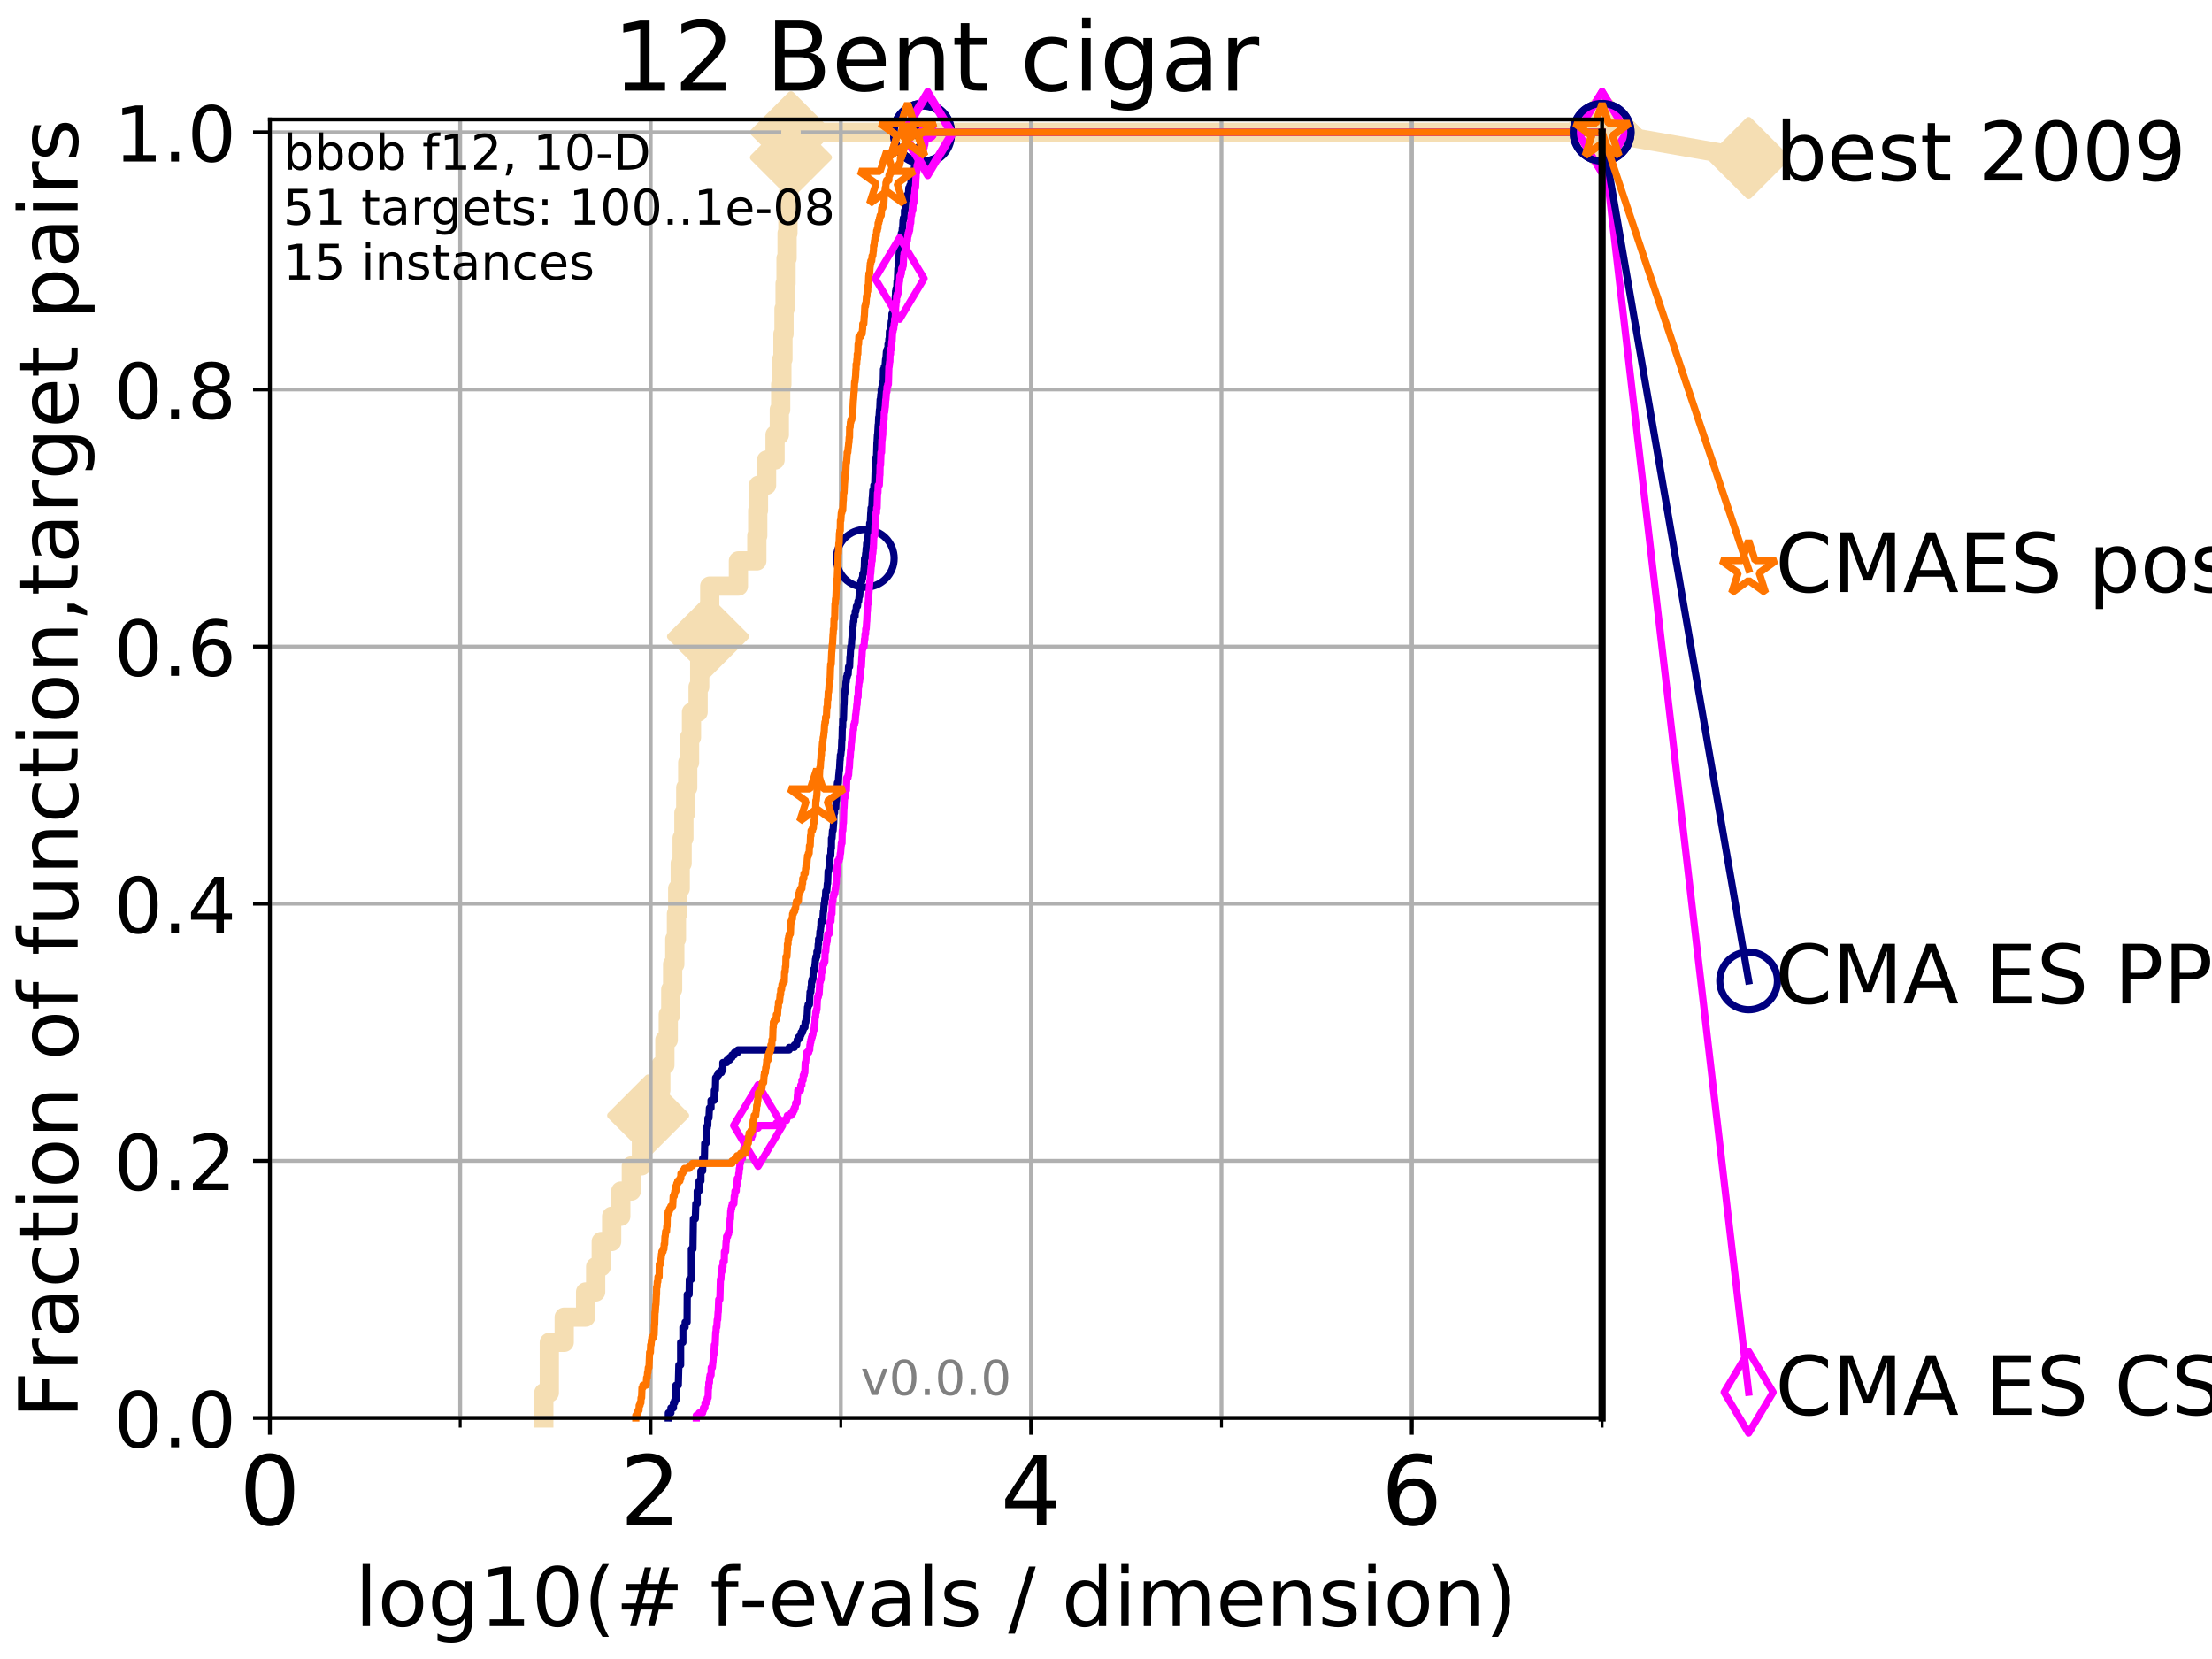 <?xml version="1.0" encoding="utf-8" standalone="no"?>
<!DOCTYPE svg PUBLIC "-//W3C//DTD SVG 1.1//EN"
  "http://www.w3.org/Graphics/SVG/1.1/DTD/svg11.dtd">
<!-- Created with matplotlib (http://matplotlib.org/) -->
<svg height="345pt" version="1.1" viewBox="0 0 460 345" width="460pt" xmlns="http://www.w3.org/2000/svg" xmlns:xlink="http://www.w3.org/1999/xlink">
 <defs>
  <style type="text/css">
*{stroke-linecap:butt;stroke-linejoin:round;}
  </style>
 </defs>
 <g id="figure_1">
  <g id="patch_1">
   <path d="M 0 345.6 
L 460.8 345.6 
L 460.8 0 
L 0 0 
z
" style="fill:#ffffff;"/>
  </g>
  <g id="axes_1">
   <g id="patch_2">
    <path d="M 56.12 294.88 
L 333.168 294.88 
L 333.168 24.84 
L 56.12 24.84 
z
" style="fill:#ffffff;"/>
   </g>
   <g id="line2d_1">
    <path d="M 113.086 294.88 
L 113.086 289.638 
L 114.235 289.638 
L 114.235 279.153 
L 117.33 279.153 
L 117.33 273.91 
L 121.779 273.91 
L 121.779 268.668 
L 123.87 268.668 
L 123.87 263.425 
L 125.032 263.425 
L 125.032 258.183 
L 127.198 258.183 
L 127.198 252.94 
L 129.097 252.94 
L 129.097 247.698 
L 131.29 247.698 
L 131.29 242.455 
L 133.389 242.455 
L 133.389 237.213 
L 134.788 237.213 
L 134.788 231.97 
L 136.213 231.97 
L 136.213 226.728 
L 137.423 226.728 
L 137.423 221.485 
L 138.267 221.485 
L 138.267 216.243 
L 138.974 216.243 
L 138.974 211 
L 139.493 211 
L 139.493 205.758 
L 139.879 205.758 
L 139.879 200.515 
L 140.333 200.515 
L 140.333 195.273 
L 140.675 195.273 
L 140.675 190.03 
L 140.937 190.03 
L 140.937 184.788 
L 141.461 184.788 
L 141.461 179.546 
L 141.852 179.546 
L 141.852 174.303 
L 142.223 174.303 
L 142.223 169.061 
L 142.609 169.061 
L 142.609 163.818 
L 143.019 163.818 
L 143.019 158.576 
L 143.398 158.576 
L 143.398 153.333 
L 143.801 153.333 
L 143.801 148.091 
L 145.178 148.091 
L 145.178 142.848 
L 145.513 142.848 
L 145.513 137.606 
L 146.966 137.606 
L 146.966 132.363 
L 147.234 132.363 
L 147.234 127.121 
L 147.598 127.121 
L 147.598 121.878 
L 153.56 121.878 
L 153.56 116.636 
L 157.389 116.636 
L 157.389 111.393 
L 157.578 111.393 
L 157.578 106.151 
L 157.728 106.151 
L 157.728 100.908 
L 159.412 100.908 
L 159.412 95.666 
L 161.179 95.666 
L 161.179 90.423 
L 162.066 90.423 
L 162.066 85.181 
L 162.346 85.181 
L 162.346 79.938 
L 162.593 79.938 
L 162.593 74.696 
L 162.816 74.696 
L 162.816 69.453 
L 163.04 69.453 
L 163.04 64.211 
L 163.264 64.211 
L 163.264 58.969 
L 163.462 58.969 
L 163.462 53.726 
L 163.681 53.726 
L 163.681 48.484 
L 163.854 48.484 
L 163.854 43.241 
L 164.046 43.241 
L 164.046 37.999 
L 164.257 37.999 
L 164.257 32.756 
L 164.485 32.756 
L 164.485 27.514 
L 333.168 27.514 
" style="fill:none;stroke:#f5deb3;stroke-linecap:square;stroke-width:4;"/>
   </g>
   <g id="line2d_2">
    <defs>
     <path d="M -0 7.778 
L 7.778 0 
L 0 -7.778 
L -7.778 -0 
z
" id="mab3bd0a110" style="stroke:#f5deb3;stroke-linejoin:miter;stroke-width:1.5;"/>
    </defs>
    <g>
     <use style="fill:#f5deb3;stroke:#f5deb3;stroke-linejoin:miter;stroke-width:1.5;" x="134.788" xlink:href="#mab3bd0a110" y="231.97"/>
     <use style="fill:#f5deb3;stroke:#f5deb3;stroke-linejoin:miter;stroke-width:1.5;" x="147.234" xlink:href="#mab3bd0a110" y="132.363"/>
     <use style="fill:#f5deb3;stroke:#f5deb3;stroke-linejoin:miter;stroke-width:1.5;" x="164.485" xlink:href="#mab3bd0a110" y="32.756"/>
     <use style="fill:#f5deb3;stroke:#f5deb3;stroke-linejoin:miter;stroke-width:1.5;" x="164.485" xlink:href="#mab3bd0a110" y="27.514"/>
     <use style="fill:#f5deb3;stroke:#f5deb3;stroke-linejoin:miter;stroke-width:1.5;" x="333.168" xlink:href="#mab3bd0a110" y="27.514"/>
    </g>
   </g>
   <g id="line2d_3">
    <path style="fill:none;stroke:#f5deb3;stroke-linecap:square;stroke-width:4;"/>
    <g/>
   </g>
   <g id="line2d_4">
    <path d="M 333.168 27.514 
L 363.643 32.861 
" style="fill:none;stroke:#f5deb3;stroke-linecap:square;stroke-width:4;"/>
    <g>
     <use style="fill:#f5deb3;stroke:#f5deb3;stroke-linejoin:miter;stroke-width:1.5;" x="333.168" xlink:href="#mab3bd0a110" y="27.514"/>
     <use style="fill:#f5deb3;stroke:#f5deb3;stroke-linejoin:miter;stroke-width:1.5;" x="363.643" xlink:href="#mab3bd0a110" y="32.861"/>
    </g>
   </g>
   <g id="matplotlib.axis_1">
    <g id="xtick_1">
     <g id="line2d_5">
      <path clip-path="url(#p806e895376)" d="M 56.12 294.88 
L 56.12 24.84 
" style="fill:none;stroke:#b0b0b0;stroke-linecap:square;stroke-width:0.8;"/>
     </g>
     <g id="line2d_6">
      <defs>
       <path d="M 0 0 
L 0 3.5 
" id="m1be8b39ccc" style="stroke:#000000;stroke-width:0.8;"/>
      </defs>
      <g>
       <use style="stroke:#000000;stroke-width:0.8;" x="56.12" xlink:href="#m1be8b39ccc" y="294.88"/>
      </g>
     </g>
     <g id="text_1">
      <!-- 0 -->
      <defs>
       <path d="M 31.781 66.406 
Q 24.172 66.406 20.328 58.906 
Q 16.5 51.422 16.5 36.375 
Q 16.5 21.391 20.328 13.891 
Q 24.172 6.391 31.781 6.391 
Q 39.453 6.391 43.281 13.891 
Q 47.125 21.391 47.125 36.375 
Q 47.125 51.422 43.281 58.906 
Q 39.453 66.406 31.781 66.406 
z
M 31.781 74.219 
Q 44.047 74.219 50.516 64.516 
Q 56.984 54.828 56.984 36.375 
Q 56.984 17.969 50.516 8.266 
Q 44.047 -1.422 31.781 -1.422 
Q 19.531 -1.422 13.062 8.266 
Q 6.594 17.969 6.594 36.375 
Q 6.594 54.828 13.062 64.516 
Q 19.531 74.219 31.781 74.219 
z
" id="DejaVuSans-30"/>
      </defs>
      <g transform="translate(49.758 317.077)scale(0.2 -0.2)">
       <use xlink:href="#DejaVuSans-30"/>
      </g>
     </g>
    </g>
    <g id="xtick_2">
     <g id="line2d_7">
      <path clip-path="url(#p806e895376)" d="M 135.277 294.88 
L 135.277 24.84 
" style="fill:none;stroke:#b0b0b0;stroke-linecap:square;stroke-width:0.8;"/>
     </g>
     <g id="line2d_8">
      <g>
       <use style="stroke:#000000;stroke-width:0.8;" x="135.277" xlink:href="#m1be8b39ccc" y="294.88"/>
      </g>
     </g>
     <g id="text_2">
      <!-- 2 -->
      <defs>
       <path d="M 19.188 8.297 
L 53.609 8.297 
L 53.609 0 
L 7.328 0 
L 7.328 8.297 
Q 12.938 14.109 22.625 23.891 
Q 32.328 33.688 34.812 36.531 
Q 39.547 41.844 41.422 45.531 
Q 43.312 49.219 43.312 52.781 
Q 43.312 58.594 39.234 62.25 
Q 35.156 65.922 28.609 65.922 
Q 23.969 65.922 18.812 64.312 
Q 13.672 62.703 7.812 59.422 
L 7.812 69.391 
Q 13.766 71.781 18.938 73 
Q 24.125 74.219 28.422 74.219 
Q 39.75 74.219 46.484 68.547 
Q 53.219 62.891 53.219 53.422 
Q 53.219 48.922 51.531 44.891 
Q 49.859 40.875 45.406 35.406 
Q 44.188 33.984 37.641 27.219 
Q 31.109 20.453 19.188 8.297 
z
" id="DejaVuSans-32"/>
      </defs>
      <g transform="translate(128.914 317.077)scale(0.2 -0.2)">
       <use xlink:href="#DejaVuSans-32"/>
      </g>
     </g>
    </g>
    <g id="xtick_3">
     <g id="line2d_9">
      <path clip-path="url(#p806e895376)" d="M 214.433 294.88 
L 214.433 24.84 
" style="fill:none;stroke:#b0b0b0;stroke-linecap:square;stroke-width:0.8;"/>
     </g>
     <g id="line2d_10">
      <g>
       <use style="stroke:#000000;stroke-width:0.8;" x="214.433" xlink:href="#m1be8b39ccc" y="294.88"/>
      </g>
     </g>
     <g id="text_3">
      <!-- 4 -->
      <defs>
       <path d="M 37.797 64.312 
L 12.891 25.391 
L 37.797 25.391 
z
M 35.203 72.906 
L 47.609 72.906 
L 47.609 25.391 
L 58.016 25.391 
L 58.016 17.188 
L 47.609 17.188 
L 47.609 0 
L 37.797 0 
L 37.797 17.188 
L 4.891 17.188 
L 4.891 26.703 
z
" id="DejaVuSans-34"/>
      </defs>
      <g transform="translate(208.071 317.077)scale(0.2 -0.2)">
       <use xlink:href="#DejaVuSans-34"/>
      </g>
     </g>
    </g>
    <g id="xtick_4">
     <g id="line2d_11">
      <path clip-path="url(#p806e895376)" d="M 293.59 294.88 
L 293.59 24.84 
" style="fill:none;stroke:#b0b0b0;stroke-linecap:square;stroke-width:0.8;"/>
     </g>
     <g id="line2d_12">
      <g>
       <use style="stroke:#000000;stroke-width:0.8;" x="293.59" xlink:href="#m1be8b39ccc" y="294.88"/>
      </g>
     </g>
     <g id="text_4">
      <!-- 6 -->
      <defs>
       <path d="M 33.016 40.375 
Q 26.375 40.375 22.484 35.828 
Q 18.609 31.297 18.609 23.391 
Q 18.609 15.531 22.484 10.953 
Q 26.375 6.391 33.016 6.391 
Q 39.656 6.391 43.531 10.953 
Q 47.406 15.531 47.406 23.391 
Q 47.406 31.297 43.531 35.828 
Q 39.656 40.375 33.016 40.375 
z
M 52.594 71.297 
L 52.594 62.312 
Q 48.875 64.062 45.094 64.984 
Q 41.312 65.922 37.594 65.922 
Q 27.828 65.922 22.672 59.328 
Q 17.531 52.734 16.797 39.406 
Q 19.672 43.656 24.016 45.922 
Q 28.375 48.188 33.594 48.188 
Q 44.578 48.188 50.953 41.516 
Q 57.328 34.859 57.328 23.391 
Q 57.328 12.156 50.688 5.359 
Q 44.047 -1.422 33.016 -1.422 
Q 20.359 -1.422 13.672 8.266 
Q 6.984 17.969 6.984 36.375 
Q 6.984 53.656 15.188 63.938 
Q 23.391 74.219 37.203 74.219 
Q 40.922 74.219 44.703 73.484 
Q 48.484 72.75 52.594 71.297 
z
" id="DejaVuSans-36"/>
      </defs>
      <g transform="translate(287.227 317.077)scale(0.2 -0.2)">
       <use xlink:href="#DejaVuSans-36"/>
      </g>
     </g>
    </g>
    <g id="xtick_5">
     <g id="line2d_13">
      <path clip-path="url(#p806e895376)" d="M 56.12 294.88 
L 56.12 24.84 
" style="fill:none;stroke:#b0b0b0;stroke-linecap:square;stroke-width:0.8;"/>
     </g>
     <g id="line2d_14">
      <defs>
       <path d="M 0 0 
L 0 2 
" id="m190245c5f5" style="stroke:#000000;stroke-width:0.6;"/>
      </defs>
      <g>
       <use style="stroke:#000000;stroke-width:0.6;" x="56.12" xlink:href="#m190245c5f5" y="294.88"/>
      </g>
     </g>
    </g>
    <g id="xtick_6">
     <g id="line2d_15">
      <path clip-path="url(#p806e895376)" d="M 95.698 294.88 
L 95.698 24.84 
" style="fill:none;stroke:#b0b0b0;stroke-linecap:square;stroke-width:0.8;"/>
     </g>
     <g id="line2d_16">
      <g>
       <use style="stroke:#000000;stroke-width:0.6;" x="95.698" xlink:href="#m190245c5f5" y="294.88"/>
      </g>
     </g>
    </g>
    <g id="xtick_7">
     <g id="line2d_17">
      <path clip-path="url(#p806e895376)" d="M 135.277 294.88 
L 135.277 24.84 
" style="fill:none;stroke:#b0b0b0;stroke-linecap:square;stroke-width:0.8;"/>
     </g>
     <g id="line2d_18">
      <g>
       <use style="stroke:#000000;stroke-width:0.6;" x="135.277" xlink:href="#m190245c5f5" y="294.88"/>
      </g>
     </g>
    </g>
    <g id="xtick_8">
     <g id="line2d_19">
      <path clip-path="url(#p806e895376)" d="M 174.855 294.88 
L 174.855 24.84 
" style="fill:none;stroke:#b0b0b0;stroke-linecap:square;stroke-width:0.8;"/>
     </g>
     <g id="line2d_20">
      <g>
       <use style="stroke:#000000;stroke-width:0.6;" x="174.855" xlink:href="#m190245c5f5" y="294.88"/>
      </g>
     </g>
    </g>
    <g id="xtick_9">
     <g id="line2d_21">
      <path clip-path="url(#p806e895376)" d="M 214.433 294.88 
L 214.433 24.84 
" style="fill:none;stroke:#b0b0b0;stroke-linecap:square;stroke-width:0.8;"/>
     </g>
     <g id="line2d_22">
      <g>
       <use style="stroke:#000000;stroke-width:0.6;" x="214.433" xlink:href="#m190245c5f5" y="294.88"/>
      </g>
     </g>
    </g>
    <g id="xtick_10">
     <g id="line2d_23">
      <path clip-path="url(#p806e895376)" d="M 254.011 294.88 
L 254.011 24.84 
" style="fill:none;stroke:#b0b0b0;stroke-linecap:square;stroke-width:0.8;"/>
     </g>
     <g id="line2d_24">
      <g>
       <use style="stroke:#000000;stroke-width:0.6;" x="254.011" xlink:href="#m190245c5f5" y="294.88"/>
      </g>
     </g>
    </g>
    <g id="xtick_11">
     <g id="line2d_25">
      <path clip-path="url(#p806e895376)" d="M 293.59 294.88 
L 293.59 24.84 
" style="fill:none;stroke:#b0b0b0;stroke-linecap:square;stroke-width:0.8;"/>
     </g>
     <g id="line2d_26">
      <g>
       <use style="stroke:#000000;stroke-width:0.6;" x="293.59" xlink:href="#m190245c5f5" y="294.88"/>
      </g>
     </g>
    </g>
    <g id="xtick_12">
     <g id="line2d_27">
      <path clip-path="url(#p806e895376)" d="M 333.168 294.88 
L 333.168 24.84 
" style="fill:none;stroke:#b0b0b0;stroke-linecap:square;stroke-width:0.8;"/>
     </g>
     <g id="line2d_28">
      <g>
       <use style="stroke:#000000;stroke-width:0.6;" x="333.168" xlink:href="#m190245c5f5" y="294.88"/>
      </g>
     </g>
    </g>
    <g id="text_5">
     <!-- log10(# f-evals / dimension) -->
     <defs>
      <path d="M 9.422 75.984 
L 18.406 75.984 
L 18.406 0 
L 9.422 0 
z
" id="DejaVuSans-6c"/>
      <path d="M 30.609 48.391 
Q 23.391 48.391 19.188 42.75 
Q 14.984 37.109 14.984 27.297 
Q 14.984 17.484 19.156 11.844 
Q 23.344 6.203 30.609 6.203 
Q 37.797 6.203 41.984 11.859 
Q 46.188 17.531 46.188 27.297 
Q 46.188 37.016 41.984 42.703 
Q 37.797 48.391 30.609 48.391 
z
M 30.609 56 
Q 42.328 56 49.016 48.375 
Q 55.719 40.766 55.719 27.297 
Q 55.719 13.875 49.016 6.219 
Q 42.328 -1.422 30.609 -1.422 
Q 18.844 -1.422 12.172 6.219 
Q 5.516 13.875 5.516 27.297 
Q 5.516 40.766 12.172 48.375 
Q 18.844 56 30.609 56 
z
" id="DejaVuSans-6f"/>
      <path d="M 45.406 27.984 
Q 45.406 37.75 41.375 43.109 
Q 37.359 48.484 30.078 48.484 
Q 22.859 48.484 18.828 43.109 
Q 14.797 37.75 14.797 27.984 
Q 14.797 18.266 18.828 12.891 
Q 22.859 7.516 30.078 7.516 
Q 37.359 7.516 41.375 12.891 
Q 45.406 18.266 45.406 27.984 
z
M 54.391 6.781 
Q 54.391 -7.172 48.188 -13.984 
Q 42 -20.797 29.203 -20.797 
Q 24.469 -20.797 20.266 -20.094 
Q 16.062 -19.391 12.109 -17.922 
L 12.109 -9.188 
Q 16.062 -11.328 19.922 -12.344 
Q 23.781 -13.375 27.781 -13.375 
Q 36.625 -13.375 41.016 -8.766 
Q 45.406 -4.156 45.406 5.172 
L 45.406 9.625 
Q 42.625 4.781 38.281 2.391 
Q 33.938 0 27.875 0 
Q 17.828 0 11.672 7.656 
Q 5.516 15.328 5.516 27.984 
Q 5.516 40.672 11.672 48.328 
Q 17.828 56 27.875 56 
Q 33.938 56 38.281 53.609 
Q 42.625 51.219 45.406 46.391 
L 45.406 54.688 
L 54.391 54.688 
z
" id="DejaVuSans-67"/>
      <path d="M 12.406 8.297 
L 28.516 8.297 
L 28.516 63.922 
L 10.984 60.406 
L 10.984 69.391 
L 28.422 72.906 
L 38.281 72.906 
L 38.281 8.297 
L 54.391 8.297 
L 54.391 0 
L 12.406 0 
z
" id="DejaVuSans-31"/>
      <path d="M 31 75.875 
Q 24.469 64.656 21.281 53.656 
Q 18.109 42.672 18.109 31.391 
Q 18.109 20.125 21.312 9.062 
Q 24.516 -2 31 -13.188 
L 23.188 -13.188 
Q 15.875 -1.703 12.234 9.375 
Q 8.594 20.453 8.594 31.391 
Q 8.594 42.281 12.203 53.312 
Q 15.828 64.359 23.188 75.875 
z
" id="DejaVuSans-28"/>
      <path d="M 51.125 44 
L 36.922 44 
L 32.812 27.688 
L 47.125 27.688 
z
M 43.797 71.781 
L 38.719 51.516 
L 52.984 51.516 
L 58.109 71.781 
L 65.922 71.781 
L 60.891 51.516 
L 76.125 51.516 
L 76.125 44 
L 58.984 44 
L 54.984 27.688 
L 70.516 27.688 
L 70.516 20.219 
L 53.078 20.219 
L 48 0 
L 40.188 0 
L 45.219 20.219 
L 30.906 20.219 
L 25.875 0 
L 18.016 0 
L 23.094 20.219 
L 7.719 20.219 
L 7.719 27.688 
L 24.906 27.688 
L 29 44 
L 13.281 44 
L 13.281 51.516 
L 30.906 51.516 
L 35.891 71.781 
z
" id="DejaVuSans-23"/>
      <path id="DejaVuSans-20"/>
      <path d="M 37.109 75.984 
L 37.109 68.5 
L 28.516 68.5 
Q 23.688 68.5 21.797 66.547 
Q 19.922 64.594 19.922 59.516 
L 19.922 54.688 
L 34.719 54.688 
L 34.719 47.703 
L 19.922 47.703 
L 19.922 0 
L 10.891 0 
L 10.891 47.703 
L 2.297 47.703 
L 2.297 54.688 
L 10.891 54.688 
L 10.891 58.5 
Q 10.891 67.625 15.141 71.797 
Q 19.391 75.984 28.609 75.984 
z
" id="DejaVuSans-66"/>
      <path d="M 4.891 31.391 
L 31.203 31.391 
L 31.203 23.391 
L 4.891 23.391 
z
" id="DejaVuSans-2d"/>
      <path d="M 56.203 29.594 
L 56.203 25.203 
L 14.891 25.203 
Q 15.484 15.922 20.484 11.062 
Q 25.484 6.203 34.422 6.203 
Q 39.594 6.203 44.453 7.469 
Q 49.312 8.734 54.109 11.281 
L 54.109 2.781 
Q 49.266 0.734 44.188 -0.344 
Q 39.109 -1.422 33.891 -1.422 
Q 20.797 -1.422 13.156 6.188 
Q 5.516 13.812 5.516 26.812 
Q 5.516 40.234 12.766 48.109 
Q 20.016 56 32.328 56 
Q 43.359 56 49.781 48.891 
Q 56.203 41.797 56.203 29.594 
z
M 47.219 32.234 
Q 47.125 39.594 43.094 43.984 
Q 39.062 48.391 32.422 48.391 
Q 24.906 48.391 20.391 44.141 
Q 15.875 39.891 15.188 32.172 
z
" id="DejaVuSans-65"/>
      <path d="M 2.984 54.688 
L 12.5 54.688 
L 29.594 8.797 
L 46.688 54.688 
L 56.203 54.688 
L 35.688 0 
L 23.484 0 
z
" id="DejaVuSans-76"/>
      <path d="M 34.281 27.484 
Q 23.391 27.484 19.188 25 
Q 14.984 22.516 14.984 16.5 
Q 14.984 11.719 18.141 8.906 
Q 21.297 6.109 26.703 6.109 
Q 34.188 6.109 38.703 11.406 
Q 43.219 16.703 43.219 25.484 
L 43.219 27.484 
z
M 52.203 31.203 
L 52.203 0 
L 43.219 0 
L 43.219 8.297 
Q 40.141 3.328 35.547 0.953 
Q 30.953 -1.422 24.312 -1.422 
Q 15.922 -1.422 10.953 3.297 
Q 6 8.016 6 15.922 
Q 6 25.141 12.172 29.828 
Q 18.359 34.516 30.609 34.516 
L 43.219 34.516 
L 43.219 35.406 
Q 43.219 41.609 39.141 45 
Q 35.062 48.391 27.688 48.391 
Q 23 48.391 18.547 47.266 
Q 14.109 46.141 10.016 43.891 
L 10.016 52.203 
Q 14.938 54.109 19.578 55.047 
Q 24.219 56 28.609 56 
Q 40.484 56 46.344 49.844 
Q 52.203 43.703 52.203 31.203 
z
" id="DejaVuSans-61"/>
      <path d="M 44.281 53.078 
L 44.281 44.578 
Q 40.484 46.531 36.375 47.5 
Q 32.281 48.484 27.875 48.484 
Q 21.188 48.484 17.844 46.438 
Q 14.5 44.391 14.5 40.281 
Q 14.5 37.156 16.891 35.375 
Q 19.281 33.594 26.516 31.984 
L 29.594 31.297 
Q 39.156 29.25 43.188 25.516 
Q 47.219 21.781 47.219 15.094 
Q 47.219 7.469 41.188 3.016 
Q 35.156 -1.422 24.609 -1.422 
Q 20.219 -1.422 15.453 -0.562 
Q 10.688 0.297 5.422 2 
L 5.422 11.281 
Q 10.406 8.688 15.234 7.391 
Q 20.062 6.109 24.812 6.109 
Q 31.156 6.109 34.562 8.281 
Q 37.984 10.453 37.984 14.406 
Q 37.984 18.062 35.516 20.016 
Q 33.062 21.969 24.703 23.781 
L 21.578 24.516 
Q 13.234 26.266 9.516 29.906 
Q 5.812 33.547 5.812 39.891 
Q 5.812 47.609 11.281 51.797 
Q 16.75 56 26.812 56 
Q 31.781 56 36.172 55.266 
Q 40.578 54.547 44.281 53.078 
z
" id="DejaVuSans-73"/>
      <path d="M 25.391 72.906 
L 33.688 72.906 
L 8.297 -9.281 
L 0 -9.281 
z
" id="DejaVuSans-2f"/>
      <path d="M 45.406 46.391 
L 45.406 75.984 
L 54.391 75.984 
L 54.391 0 
L 45.406 0 
L 45.406 8.203 
Q 42.578 3.328 38.25 0.953 
Q 33.938 -1.422 27.875 -1.422 
Q 17.969 -1.422 11.734 6.484 
Q 5.516 14.406 5.516 27.297 
Q 5.516 40.188 11.734 48.094 
Q 17.969 56 27.875 56 
Q 33.938 56 38.25 53.625 
Q 42.578 51.266 45.406 46.391 
z
M 14.797 27.297 
Q 14.797 17.391 18.875 11.75 
Q 22.953 6.109 30.078 6.109 
Q 37.203 6.109 41.297 11.75 
Q 45.406 17.391 45.406 27.297 
Q 45.406 37.203 41.297 42.844 
Q 37.203 48.484 30.078 48.484 
Q 22.953 48.484 18.875 42.844 
Q 14.797 37.203 14.797 27.297 
z
" id="DejaVuSans-64"/>
      <path d="M 9.422 54.688 
L 18.406 54.688 
L 18.406 0 
L 9.422 0 
z
M 9.422 75.984 
L 18.406 75.984 
L 18.406 64.594 
L 9.422 64.594 
z
" id="DejaVuSans-69"/>
      <path d="M 52 44.188 
Q 55.375 50.25 60.062 53.125 
Q 64.75 56 71.094 56 
Q 79.641 56 84.281 50.016 
Q 88.922 44.047 88.922 33.016 
L 88.922 0 
L 79.891 0 
L 79.891 32.719 
Q 79.891 40.578 77.094 44.375 
Q 74.312 48.188 68.609 48.188 
Q 61.625 48.188 57.562 43.547 
Q 53.516 38.922 53.516 30.906 
L 53.516 0 
L 44.484 0 
L 44.484 32.719 
Q 44.484 40.625 41.703 44.406 
Q 38.922 48.188 33.109 48.188 
Q 26.219 48.188 22.156 43.531 
Q 18.109 38.875 18.109 30.906 
L 18.109 0 
L 9.078 0 
L 9.078 54.688 
L 18.109 54.688 
L 18.109 46.188 
Q 21.188 51.219 25.484 53.609 
Q 29.781 56 35.688 56 
Q 41.656 56 45.828 52.969 
Q 50 49.953 52 44.188 
z
" id="DejaVuSans-6d"/>
      <path d="M 54.891 33.016 
L 54.891 0 
L 45.906 0 
L 45.906 32.719 
Q 45.906 40.484 42.875 44.328 
Q 39.844 48.188 33.797 48.188 
Q 26.516 48.188 22.312 43.547 
Q 18.109 38.922 18.109 30.906 
L 18.109 0 
L 9.078 0 
L 9.078 54.688 
L 18.109 54.688 
L 18.109 46.188 
Q 21.344 51.125 25.703 53.562 
Q 30.078 56 35.797 56 
Q 45.219 56 50.047 50.172 
Q 54.891 44.344 54.891 33.016 
z
" id="DejaVuSans-6e"/>
      <path d="M 8.016 75.875 
L 15.828 75.875 
Q 23.141 64.359 26.781 53.312 
Q 30.422 42.281 30.422 31.391 
Q 30.422 20.453 26.781 9.375 
Q 23.141 -1.703 15.828 -13.188 
L 8.016 -13.188 
Q 14.5 -2 17.703 9.062 
Q 20.906 20.125 20.906 31.391 
Q 20.906 42.672 17.703 53.656 
Q 14.5 64.656 8.016 75.875 
z
" id="DejaVuSans-29"/>
     </defs>
     <g transform="translate(73.803 338.154)scale(0.17 -0.17)">
      <use xlink:href="#DejaVuSans-6c"/>
      <use x="27.783" xlink:href="#DejaVuSans-6f"/>
      <use x="88.965" xlink:href="#DejaVuSans-67"/>
      <use x="152.441" xlink:href="#DejaVuSans-31"/>
      <use x="216.064" xlink:href="#DejaVuSans-30"/>
      <use x="279.688" xlink:href="#DejaVuSans-28"/>
      <use x="318.701" xlink:href="#DejaVuSans-23"/>
      <use x="402.49" xlink:href="#DejaVuSans-20"/>
      <use x="434.277" xlink:href="#DejaVuSans-66"/>
      <use x="469.404" xlink:href="#DejaVuSans-2d"/>
      <use x="505.488" xlink:href="#DejaVuSans-65"/>
      <use x="567.012" xlink:href="#DejaVuSans-76"/>
      <use x="626.191" xlink:href="#DejaVuSans-61"/>
      <use x="687.471" xlink:href="#DejaVuSans-6c"/>
      <use x="715.254" xlink:href="#DejaVuSans-73"/>
      <use x="767.354" xlink:href="#DejaVuSans-20"/>
      <use x="799.141" xlink:href="#DejaVuSans-2f"/>
      <use x="832.832" xlink:href="#DejaVuSans-20"/>
      <use x="864.619" xlink:href="#DejaVuSans-64"/>
      <use x="928.096" xlink:href="#DejaVuSans-69"/>
      <use x="955.879" xlink:href="#DejaVuSans-6d"/>
      <use x="1053.291" xlink:href="#DejaVuSans-65"/>
      <use x="1114.814" xlink:href="#DejaVuSans-6e"/>
      <use x="1178.193" xlink:href="#DejaVuSans-73"/>
      <use x="1230.293" xlink:href="#DejaVuSans-69"/>
      <use x="1258.076" xlink:href="#DejaVuSans-6f"/>
      <use x="1319.258" xlink:href="#DejaVuSans-6e"/>
      <use x="1382.637" xlink:href="#DejaVuSans-29"/>
     </g>
    </g>
   </g>
   <g id="matplotlib.axis_2">
    <g id="ytick_1">
     <g id="line2d_29">
      <path clip-path="url(#p806e895376)" d="M 56.12 294.88 
L 333.168 294.88 
" style="fill:none;stroke:#b0b0b0;stroke-linecap:square;stroke-width:0.8;"/>
     </g>
     <g id="line2d_30">
      <defs>
       <path d="M 0 0 
L -3.5 0 
" id="ma6fa6e4b17" style="stroke:#000000;stroke-width:0.8;"/>
      </defs>
      <g>
       <use style="stroke:#000000;stroke-width:0.8;" x="56.12" xlink:href="#ma6fa6e4b17" y="294.88"/>
      </g>
     </g>
     <g id="text_6">
      <!-- 0.0 -->
      <defs>
       <path d="M 10.688 12.406 
L 21 12.406 
L 21 0 
L 10.688 0 
z
" id="DejaVuSans-2e"/>
      </defs>
      <g transform="translate(23.675 300.959)scale(0.16 -0.16)">
       <use xlink:href="#DejaVuSans-30"/>
       <use x="63.623" xlink:href="#DejaVuSans-2e"/>
       <use x="95.41" xlink:href="#DejaVuSans-30"/>
      </g>
     </g>
    </g>
    <g id="ytick_2">
     <g id="line2d_31">
      <path clip-path="url(#p806e895376)" d="M 56.12 241.407 
L 333.168 241.407 
" style="fill:none;stroke:#b0b0b0;stroke-linecap:square;stroke-width:0.8;"/>
     </g>
     <g id="line2d_32">
      <g>
       <use style="stroke:#000000;stroke-width:0.8;" x="56.12" xlink:href="#ma6fa6e4b17" y="241.407"/>
      </g>
     </g>
     <g id="text_7">
      <!-- 0.2 -->
      <g transform="translate(23.675 247.485)scale(0.16 -0.16)">
       <use xlink:href="#DejaVuSans-30"/>
       <use x="63.623" xlink:href="#DejaVuSans-2e"/>
       <use x="95.41" xlink:href="#DejaVuSans-32"/>
      </g>
     </g>
    </g>
    <g id="ytick_3">
     <g id="line2d_33">
      <path clip-path="url(#p806e895376)" d="M 56.12 187.933 
L 333.168 187.933 
" style="fill:none;stroke:#b0b0b0;stroke-linecap:square;stroke-width:0.8;"/>
     </g>
     <g id="line2d_34">
      <g>
       <use style="stroke:#000000;stroke-width:0.8;" x="56.12" xlink:href="#ma6fa6e4b17" y="187.933"/>
      </g>
     </g>
     <g id="text_8">
      <!-- 0.4 -->
      <g transform="translate(23.675 194.012)scale(0.16 -0.16)">
       <use xlink:href="#DejaVuSans-30"/>
       <use x="63.623" xlink:href="#DejaVuSans-2e"/>
       <use x="95.41" xlink:href="#DejaVuSans-34"/>
      </g>
     </g>
    </g>
    <g id="ytick_4">
     <g id="line2d_35">
      <path clip-path="url(#p806e895376)" d="M 56.12 134.46 
L 333.168 134.46 
" style="fill:none;stroke:#b0b0b0;stroke-linecap:square;stroke-width:0.8;"/>
     </g>
     <g id="line2d_36">
      <g>
       <use style="stroke:#000000;stroke-width:0.8;" x="56.12" xlink:href="#ma6fa6e4b17" y="134.46"/>
      </g>
     </g>
     <g id="text_9">
      <!-- 0.6 -->
      <g transform="translate(23.675 140.539)scale(0.16 -0.16)">
       <use xlink:href="#DejaVuSans-30"/>
       <use x="63.623" xlink:href="#DejaVuSans-2e"/>
       <use x="95.41" xlink:href="#DejaVuSans-36"/>
      </g>
     </g>
    </g>
    <g id="ytick_5">
     <g id="line2d_37">
      <path clip-path="url(#p806e895376)" d="M 56.12 80.987 
L 333.168 80.987 
" style="fill:none;stroke:#b0b0b0;stroke-linecap:square;stroke-width:0.8;"/>
     </g>
     <g id="line2d_38">
      <g>
       <use style="stroke:#000000;stroke-width:0.8;" x="56.12" xlink:href="#ma6fa6e4b17" y="80.987"/>
      </g>
     </g>
     <g id="text_10">
      <!-- 0.8 -->
      <defs>
       <path d="M 31.781 34.625 
Q 24.75 34.625 20.719 30.859 
Q 16.703 27.094 16.703 20.516 
Q 16.703 13.922 20.719 10.156 
Q 24.75 6.391 31.781 6.391 
Q 38.812 6.391 42.859 10.172 
Q 46.922 13.969 46.922 20.516 
Q 46.922 27.094 42.891 30.859 
Q 38.875 34.625 31.781 34.625 
z
M 21.922 38.812 
Q 15.578 40.375 12.031 44.719 
Q 8.5 49.078 8.5 55.328 
Q 8.5 64.062 14.719 69.141 
Q 20.953 74.219 31.781 74.219 
Q 42.672 74.219 48.875 69.141 
Q 55.078 64.062 55.078 55.328 
Q 55.078 49.078 51.531 44.719 
Q 48 40.375 41.703 38.812 
Q 48.828 37.156 52.797 32.312 
Q 56.781 27.484 56.781 20.516 
Q 56.781 9.906 50.312 4.234 
Q 43.844 -1.422 31.781 -1.422 
Q 19.734 -1.422 13.25 4.234 
Q 6.781 9.906 6.781 20.516 
Q 6.781 27.484 10.781 32.312 
Q 14.797 37.156 21.922 38.812 
z
M 18.312 54.391 
Q 18.312 48.734 21.844 45.562 
Q 25.391 42.391 31.781 42.391 
Q 38.141 42.391 41.719 45.562 
Q 45.312 48.734 45.312 54.391 
Q 45.312 60.062 41.719 63.234 
Q 38.141 66.406 31.781 66.406 
Q 25.391 66.406 21.844 63.234 
Q 18.312 60.062 18.312 54.391 
z
" id="DejaVuSans-38"/>
      </defs>
      <g transform="translate(23.675 87.066)scale(0.16 -0.16)">
       <use xlink:href="#DejaVuSans-30"/>
       <use x="63.623" xlink:href="#DejaVuSans-2e"/>
       <use x="95.41" xlink:href="#DejaVuSans-38"/>
      </g>
     </g>
    </g>
    <g id="ytick_6">
     <g id="line2d_39">
      <path clip-path="url(#p806e895376)" d="M 56.12 27.514 
L 333.168 27.514 
" style="fill:none;stroke:#b0b0b0;stroke-linecap:square;stroke-width:0.8;"/>
     </g>
     <g id="line2d_40">
      <g>
       <use style="stroke:#000000;stroke-width:0.8;" x="56.12" xlink:href="#ma6fa6e4b17" y="27.514"/>
      </g>
     </g>
     <g id="text_11">
      <!-- 1.0 -->
      <g transform="translate(23.675 33.592)scale(0.16 -0.16)">
       <use xlink:href="#DejaVuSans-31"/>
       <use x="63.623" xlink:href="#DejaVuSans-2e"/>
       <use x="95.41" xlink:href="#DejaVuSans-30"/>
      </g>
     </g>
    </g>
    <g id="text_12">
     <!-- Fraction of function,target pairs -->
     <defs>
      <path d="M 9.812 72.906 
L 51.703 72.906 
L 51.703 64.594 
L 19.672 64.594 
L 19.672 43.109 
L 48.578 43.109 
L 48.578 34.812 
L 19.672 34.812 
L 19.672 0 
L 9.812 0 
z
" id="DejaVuSans-46"/>
      <path d="M 41.109 46.297 
Q 39.594 47.172 37.812 47.578 
Q 36.031 48 33.891 48 
Q 26.266 48 22.188 43.047 
Q 18.109 38.094 18.109 28.812 
L 18.109 0 
L 9.078 0 
L 9.078 54.688 
L 18.109 54.688 
L 18.109 46.188 
Q 20.953 51.172 25.484 53.578 
Q 30.031 56 36.531 56 
Q 37.453 56 38.578 55.875 
Q 39.703 55.766 41.062 55.516 
z
" id="DejaVuSans-72"/>
      <path d="M 48.781 52.594 
L 48.781 44.188 
Q 44.969 46.297 41.141 47.344 
Q 37.312 48.391 33.406 48.391 
Q 24.656 48.391 19.812 42.844 
Q 14.984 37.312 14.984 27.297 
Q 14.984 17.281 19.812 11.734 
Q 24.656 6.203 33.406 6.203 
Q 37.312 6.203 41.141 7.25 
Q 44.969 8.297 48.781 10.406 
L 48.781 2.094 
Q 45.016 0.344 40.984 -0.531 
Q 36.969 -1.422 32.422 -1.422 
Q 20.062 -1.422 12.781 6.344 
Q 5.516 14.109 5.516 27.297 
Q 5.516 40.672 12.859 48.328 
Q 20.219 56 33.016 56 
Q 37.156 56 41.109 55.141 
Q 45.062 54.297 48.781 52.594 
z
" id="DejaVuSans-63"/>
      <path d="M 18.312 70.219 
L 18.312 54.688 
L 36.812 54.688 
L 36.812 47.703 
L 18.312 47.703 
L 18.312 18.016 
Q 18.312 11.328 20.141 9.422 
Q 21.969 7.516 27.594 7.516 
L 36.812 7.516 
L 36.812 0 
L 27.594 0 
Q 17.188 0 13.234 3.875 
Q 9.281 7.766 9.281 18.016 
L 9.281 47.703 
L 2.688 47.703 
L 2.688 54.688 
L 9.281 54.688 
L 9.281 70.219 
z
" id="DejaVuSans-74"/>
      <path d="M 8.5 21.578 
L 8.5 54.688 
L 17.484 54.688 
L 17.484 21.922 
Q 17.484 14.156 20.5 10.266 
Q 23.531 6.391 29.594 6.391 
Q 36.859 6.391 41.078 11.031 
Q 45.312 15.672 45.312 23.688 
L 45.312 54.688 
L 54.297 54.688 
L 54.297 0 
L 45.312 0 
L 45.312 8.406 
Q 42.047 3.422 37.719 1 
Q 33.406 -1.422 27.688 -1.422 
Q 18.266 -1.422 13.375 4.438 
Q 8.5 10.297 8.5 21.578 
z
M 31.109 56 
z
" id="DejaVuSans-75"/>
      <path d="M 11.719 12.406 
L 22.016 12.406 
L 22.016 4 
L 14.016 -11.625 
L 7.719 -11.625 
L 11.719 4 
z
" id="DejaVuSans-2c"/>
      <path d="M 18.109 8.203 
L 18.109 -20.797 
L 9.078 -20.797 
L 9.078 54.688 
L 18.109 54.688 
L 18.109 46.391 
Q 20.953 51.266 25.266 53.625 
Q 29.594 56 35.594 56 
Q 45.562 56 51.781 48.094 
Q 58.016 40.188 58.016 27.297 
Q 58.016 14.406 51.781 6.484 
Q 45.562 -1.422 35.594 -1.422 
Q 29.594 -1.422 25.266 0.953 
Q 20.953 3.328 18.109 8.203 
z
M 48.688 27.297 
Q 48.688 37.203 44.609 42.844 
Q 40.531 48.484 33.406 48.484 
Q 26.266 48.484 22.188 42.844 
Q 18.109 37.203 18.109 27.297 
Q 18.109 17.391 22.188 11.75 
Q 26.266 6.109 33.406 6.109 
Q 40.531 6.109 44.609 11.75 
Q 48.688 17.391 48.688 27.297 
z
" id="DejaVuSans-70"/>
     </defs>
     <g transform="translate(16.14 294.999)rotate(-90)scale(0.17 -0.17)">
      <use xlink:href="#DejaVuSans-46"/>
      <use x="57.41" xlink:href="#DejaVuSans-72"/>
      <use x="98.523" xlink:href="#DejaVuSans-61"/>
      <use x="159.803" xlink:href="#DejaVuSans-63"/>
      <use x="214.783" xlink:href="#DejaVuSans-74"/>
      <use x="253.992" xlink:href="#DejaVuSans-69"/>
      <use x="281.775" xlink:href="#DejaVuSans-6f"/>
      <use x="342.957" xlink:href="#DejaVuSans-6e"/>
      <use x="406.336" xlink:href="#DejaVuSans-20"/>
      <use x="438.123" xlink:href="#DejaVuSans-6f"/>
      <use x="499.305" xlink:href="#DejaVuSans-66"/>
      <use x="534.51" xlink:href="#DejaVuSans-20"/>
      <use x="566.297" xlink:href="#DejaVuSans-66"/>
      <use x="601.502" xlink:href="#DejaVuSans-75"/>
      <use x="664.881" xlink:href="#DejaVuSans-6e"/>
      <use x="728.26" xlink:href="#DejaVuSans-63"/>
      <use x="783.24" xlink:href="#DejaVuSans-74"/>
      <use x="822.449" xlink:href="#DejaVuSans-69"/>
      <use x="850.232" xlink:href="#DejaVuSans-6f"/>
      <use x="911.414" xlink:href="#DejaVuSans-6e"/>
      <use x="974.793" xlink:href="#DejaVuSans-2c"/>
      <use x="1006.58" xlink:href="#DejaVuSans-74"/>
      <use x="1045.789" xlink:href="#DejaVuSans-61"/>
      <use x="1107.068" xlink:href="#DejaVuSans-72"/>
      <use x="1148.166" xlink:href="#DejaVuSans-67"/>
      <use x="1211.643" xlink:href="#DejaVuSans-65"/>
      <use x="1273.166" xlink:href="#DejaVuSans-74"/>
      <use x="1312.375" xlink:href="#DejaVuSans-20"/>
      <use x="1344.162" xlink:href="#DejaVuSans-70"/>
      <use x="1407.639" xlink:href="#DejaVuSans-61"/>
      <use x="1468.918" xlink:href="#DejaVuSans-69"/>
      <use x="1496.701" xlink:href="#DejaVuSans-72"/>
      <use x="1537.814" xlink:href="#DejaVuSans-73"/>
     </g>
    </g>
   </g>
   <g id="line2d_41">
    <defs>
     <path d="M 0 1.5 
C 0.398 1.5 0.779 1.342 1.061 1.061 
C 1.342 0.779 1.5 0.398 1.5 0 
C 1.5 -0.398 1.342 -0.779 1.061 -1.061 
C 0.779 -1.342 0.398 -1.5 0 -1.5 
C -0.398 -1.5 -0.779 -1.342 -1.061 -1.061 
C -1.342 -0.779 -1.5 -0.398 -1.5 0 
C -1.5 0.398 -1.342 0.779 -1.061 1.061 
C -0.779 1.342 -0.398 1.5 0 1.5 
z
" id="m06b7112562" style="stroke:#f5deb3;"/>
    </defs>
    <g>
     <use style="fill:#f5deb3;stroke:#f5deb3;" x="164.485" xlink:href="#m06b7112562" y="27.514"/>
     <use style="fill:#f5deb3;stroke:#f5deb3;" x="164.485" xlink:href="#m06b7112562" y="27.514"/>
    </g>
   </g>
   <g id="line2d_42">
    <defs>
     <path d="M 0 1.5 
C 0.398 1.5 0.779 1.342 1.061 1.061 
C 1.342 0.779 1.5 0.398 1.5 0 
C 1.5 -0.398 1.342 -0.779 1.061 -1.061 
C 0.779 -1.342 0.398 -1.5 0 -1.5 
C -0.398 -1.5 -0.779 -1.342 -1.061 -1.061 
C -1.342 -0.779 -1.5 -0.398 -1.5 0 
C -1.5 0.398 -1.342 0.779 -1.061 1.061 
C -0.779 1.342 -0.398 1.5 0 1.5 
z
" id="m0a61fab40d" style="stroke:#000080;"/>
    </defs>
    <g>
     <use style="fill:#000080;stroke:#000080;" x="191.839" xlink:href="#m0a61fab40d" y="27.514"/>
     <use style="fill:#000080;stroke:#000080;" x="191.839" xlink:href="#m0a61fab40d" y="27.514"/>
    </g>
   </g>
   <g id="line2d_43">
    <path d="M 138.974 294.88 
L 138.988 293.832 
L 139.52 293.832 
L 139.52 292.783 
L 140.049 292.783 
L 140.049 291.735 
L 140.294 291.735 
L 140.294 291.21 
L 140.562 291.21 
L 140.562 288.065 
L 141.06 288.065 
L 141.17 283.871 
L 141.544 283.871 
L 141.544 279.153 
L 142.015 279.153 
L 142.015 276.007 
L 142.474 276.007 
L 142.474 274.959 
L 142.887 274.959 
L 142.92 269.192 
L 143.312 269.192 
L 143.355 266.046 
L 143.78 266.046 
L 143.78 259.755 
L 144.102 259.755 
L 144.194 253.464 
L 144.598 253.464 
L 144.698 250.319 
L 144.994 250.319 
L 144.994 247.698 
L 145.38 247.698 
L 145.38 245.601 
L 145.758 245.601 
L 145.758 243.504 
L 146.127 243.504 
L 146.127 240.882 
L 146.489 240.882 
L 146.552 237.737 
L 146.844 237.737 
L 146.844 234.592 
L 147.079 234.592 
L 147.079 234.067 
L 147.191 234.067 
L 147.225 232.495 
L 147.43 232.495 
L 147.531 230.398 
L 147.865 230.398 
L 147.865 228.825 
L 148.514 228.825 
L 148.569 226.728 
L 148.766 226.728 
L 148.829 224.107 
L 149.139 224.107 
L 149.139 223.582 
L 149.443 223.582 
L 149.443 223.058 
L 150.036 223.058 
L 150.036 222.534 
L 150.325 222.534 
L 150.325 220.961 
L 151.163 220.961 
L 151.163 220.437 
L 151.74 220.437 
L 151.74 219.913 
L 152.221 219.913 
L 152.221 219.388 
L 152.727 219.388 
L 152.727 218.864 
L 153.459 218.864 
L 153.459 218.34 
L 164.12 218.34 
L 164.12 217.816 
L 165.199 217.816 
L 165.199 217.291 
L 165.672 217.291 
L 165.783 216.243 
L 166.003 216.243 
L 166.003 215.719 
L 166.404 215.719 
L 166.404 215.194 
L 166.602 215.194 
L 166.602 214.67 
L 166.894 214.67 
L 166.894 214.146 
L 167.046 214.146 
L 167.046 213.622 
L 167.4 213.622 
L 167.426 212.573 
L 167.585 212.573 
L 167.585 212.049 
L 167.713 212.049 
L 167.713 211.525 
L 167.83 211.525 
L 167.933 209.428 
L 168.051 209.428 
L 168.051 208.903 
L 168.329 208.903 
L 168.427 206.806 
L 168.449 206.806 
L 168.449 206.282 
L 168.626 206.282 
L 168.653 205.234 
L 168.751 205.234 
L 168.756 204.185 
L 168.871 204.185 
L 168.871 203.661 
L 169.052 203.661 
L 169.115 202.088 
L 169.211 202.088 
L 169.211 201.564 
L 169.396 201.564 
L 169.492 200.515 
L 169.511 200.515 
L 169.586 199.467 
L 169.679 199.467 
L 169.679 198.943 
L 169.866 198.943 
L 169.882 197.894 
L 170.076 197.894 
L 170.151 196.321 
L 170.228 196.321 
L 170.232 195.273 
L 170.434 195.273 
L 170.507 193.7 
L 170.589 193.7 
L 170.672 192.652 
L 170.716 192.652 
L 170.733 191.603 
L 171.105 191.603 
L 171.216 189.506 
L 171.282 189.506 
L 171.379 187.933 
L 171.458 187.933 
L 171.529 186.885 
L 171.646 186.885 
L 171.718 185.312 
L 171.94 185.312 
L 172.047 183.739 
L 172.114 183.739 
L 172.204 181.118 
L 172.34 181.118 
L 172.429 180.07 
L 172.453 180.07 
L 172.453 179.546 
L 172.566 179.546 
L 172.626 177.973 
L 172.761 177.973 
L 172.809 176.4 
L 172.894 176.4 
L 172.912 174.303 
L 173.03 174.303 
L 173.12 172.73 
L 173.243 172.73 
L 173.349 171.158 
L 173.373 171.158 
L 173.433 169.061 
L 173.556 169.061 
L 173.57 168.012 
L 173.791 168.012 
L 173.875 166.439 
L 173.948 166.439 
L 174.058 163.818 
L 174.081 163.818 
L 174.153 162.77 
L 174.322 162.77 
L 174.43 161.197 
L 174.441 161.197 
L 174.525 160.148 
L 174.585 160.148 
L 174.687 158.051 
L 174.717 158.051 
L 174.764 157.003 
L 174.855 157.003 
L 174.942 155.954 
L 174.99 155.954 
L 175.06 153.857 
L 175.109 153.857 
L 175.163 151.236 
L 175.241 151.236 
L 175.263 149.663 
L 175.396 149.663 
L 175.501 146.518 
L 175.529 146.518 
L 175.595 144.421 
L 175.661 144.421 
L 175.76 143.372 
L 175.84 143.372 
L 175.931 141.8 
L 175.981 141.8 
L 176.05 140.751 
L 176.189 140.751 
L 176.189 140.227 
L 176.383 140.227 
L 176.462 138.654 
L 176.683 138.654 
L 176.758 136.557 
L 176.809 136.557 
L 176.873 134.984 
L 176.927 134.984 
L 176.927 134.46 
L 177.042 134.46 
L 177.139 132.887 
L 177.161 132.887 
L 177.263 131.315 
L 177.287 131.315 
L 177.382 130.266 
L 177.409 130.266 
L 177.48 129.218 
L 177.561 129.218 
L 177.592 128.169 
L 177.819 128.169 
L 177.849 127.121 
L 177.992 127.121 
L 178.096 126.072 
L 178.326 126.072 
L 178.426 125.024 
L 178.561 125.024 
L 178.667 123.975 
L 178.773 123.975 
L 178.882 122.403 
L 178.887 122.403 
L 178.992 121.354 
L 179 121.354 
L 179 120.83 
L 179.248 120.83 
L 179.248 120.306 
L 179.379 120.306 
L 179.431 119.257 
L 179.611 119.257 
L 179.691 118.209 
L 179.733 118.209 
L 179.795 116.112 
L 179.943 116.112 
L 180.021 115.063 
L 180.069 115.063 
L 180.126 114.015 
L 180.183 114.015 
L 180.225 112.966 
L 180.347 112.966 
L 180.391 111.918 
L 180.493 111.918 
L 180.558 110.869 
L 180.681 110.869 
L 180.713 109.821 
L 180.837 109.821 
L 180.858 108.772 
L 180.986 108.772 
L 181.078 106.675 
L 181.105 106.675 
L 181.15 105.627 
L 181.29 105.627 
L 181.391 103.53 
L 181.423 103.53 
L 181.505 101.957 
L 181.7 101.957 
L 181.724 100.908 
L 181.9 100.908 
L 181.977 98.287 
L 182.059 98.287 
L 182.143 95.142 
L 182.277 95.142 
L 182.367 91.996 
L 182.391 91.996 
L 182.469 90.423 
L 182.518 90.423 
L 182.629 88.326 
L 182.676 88.326 
L 182.732 86.754 
L 182.796 86.754 
L 182.897 85.181 
L 182.952 85.181 
L 183.034 83.084 
L 183.111 83.084 
L 183.177 82.035 
L 183.251 82.035 
L 183.251 80.987 
L 183.383 80.987 
L 183.383 80.463 
L 183.53 80.463 
L 183.621 79.414 
L 183.684 79.414 
L 183.732 76.793 
L 183.892 76.793 
L 183.892 76.269 
L 184.051 76.269 
L 184.16 74.696 
L 184.235 74.696 
L 184.338 73.123 
L 184.5 73.123 
L 184.5 72.599 
L 184.671 72.599 
L 184.672 71.55 
L 184.807 71.55 
L 184.844 70.502 
L 184.933 70.502 
L 184.963 68.929 
L 185.126 68.929 
L 185.126 68.405 
L 185.246 68.405 
L 185.347 66.832 
L 185.463 66.832 
L 185.489 65.259 
L 185.713 65.259 
L 185.773 64.211 
L 185.861 64.211 
L 185.861 63.687 
L 186.082 63.687 
L 186.181 61.59 
L 186.207 61.59 
L 186.241 60.541 
L 186.331 60.541 
L 186.331 60.017 
L 186.48 60.017 
L 186.545 58.444 
L 186.623 58.444 
L 186.717 55.823 
L 186.816 55.823 
L 186.927 53.202 
L 186.952 53.202 
L 187.056 51.629 
L 187.092 51.629 
L 187.189 50.056 
L 187.355 50.056 
L 187.445 48.484 
L 187.566 48.484 
L 187.649 47.435 
L 187.719 47.435 
L 187.79 45.862 
L 187.868 45.862 
L 187.868 45.338 
L 188.091 45.338 
L 188.1 43.765 
L 188.28 43.765 
L 188.383 41.668 
L 188.442 41.668 
L 188.442 41.144 
L 188.567 41.144 
L 188.567 40.62 
L 188.902 40.62 
L 188.997 39.047 
L 189.224 39.047 
L 189.224 38.523 
L 189.429 38.523 
L 189.46 37.474 
L 189.701 37.474 
L 189.709 35.902 
L 189.919 35.902 
L 189.919 35.377 
L 190.136 35.377 
L 190.193 33.805 
L 190.33 33.805 
L 190.33 33.28 
L 190.572 33.28 
L 190.664 32.232 
L 190.762 32.232 
L 190.858 31.183 
L 190.905 31.183 
L 190.905 30.659 
L 191.296 30.659 
L 191.296 30.135 
L 191.445 30.135 
L 191.445 29.611 
L 191.585 29.611 
L 191.654 28.562 
L 191.735 28.562 
L 191.839 27.514 
L 333.168 27.514 
L 333.168 27.514 
" style="fill:none;stroke:#000080;stroke-linecap:square;stroke-width:1.5;"/>
   </g>
   <g id="line2d_44">
    <defs>
     <path d="M 0 6 
C 1.591 6 3.117 5.368 4.243 4.243 
C 5.368 3.117 6 1.591 6 0 
C 6 -1.591 5.368 -3.117 4.243 -4.243 
C 3.117 -5.368 1.591 -6 0 -6 
C -1.591 -6 -3.117 -5.368 -4.243 -4.243 
C -5.368 -3.117 -6 -1.591 -6 0 
C -6 1.591 -5.368 3.117 -4.243 4.243 
C -3.117 5.368 -1.591 6 0 6 
z
" id="m156e7f299c" style="stroke:#000080;stroke-width:1.5;"/>
    </defs>
    <g>
     <use style="fill:none;stroke:#000080;stroke-width:1.5;" x="179.943" xlink:href="#m156e7f299c" y="116.112"/>
     <use style="fill:none;stroke:#000080;stroke-width:1.5;" x="191.839" xlink:href="#m156e7f299c" y="28.038"/>
     <use style="fill:none;stroke:#000080;stroke-width:1.5;" x="191.839" xlink:href="#m156e7f299c" y="27.514"/>
     <use style="fill:none;stroke:#000080;stroke-width:1.5;" x="191.839" xlink:href="#m156e7f299c" y="27.514"/>
     <use style="fill:none;stroke:#000080;stroke-width:1.5;" x="333.168" xlink:href="#m156e7f299c" y="27.514"/>
    </g>
   </g>
   <g id="line2d_45">
    <path style="fill:none;stroke:#000080;stroke-linecap:square;stroke-width:1.5;"/>
    <g/>
   </g>
   <g id="line2d_46">
    <defs>
     <path d="M 0 1.5 
C 0.398 1.5 0.779 1.342 1.061 1.061 
C 1.342 0.779 1.5 0.398 1.5 0 
C 1.5 -0.398 1.342 -0.779 1.061 -1.061 
C 0.779 -1.342 0.398 -1.5 0 -1.5 
C -0.398 -1.5 -0.779 -1.342 -1.061 -1.061 
C -1.342 -0.779 -1.5 -0.398 -1.5 0 
C -1.5 0.398 -1.342 0.779 -1.061 1.061 
C -0.779 1.342 -0.398 1.5 0 1.5 
z
" id="mf571c09176" style="stroke:#ff00ff;"/>
    </defs>
    <g>
     <use style="fill:#ff00ff;stroke:#ff00ff;" x="192.925" xlink:href="#mf571c09176" y="27.514"/>
     <use style="fill:#ff00ff;stroke:#ff00ff;" x="192.925" xlink:href="#mf571c09176" y="27.514"/>
    </g>
   </g>
   <g id="line2d_47">
    <path d="M 144.797 294.88 
L 144.797 294.356 
L 145.389 294.356 
L 145.389 293.832 
L 146.118 293.832 
L 146.118 293.307 
L 146.291 293.307 
L 146.291 292.783 
L 146.587 292.783 
L 146.614 291.735 
L 146.896 291.735 
L 146.896 291.21 
L 147.096 291.21 
L 147.096 290.686 
L 147.259 290.686 
L 147.311 288.589 
L 147.396 288.589 
L 147.404 287.541 
L 147.54 287.541 
L 147.565 286.492 
L 147.657 286.492 
L 147.657 285.968 
L 147.873 285.968 
L 147.906 284.395 
L 148.144 284.395 
L 148.233 283.347 
L 148.265 283.347 
L 148.37 281.774 
L 148.458 281.774 
L 148.561 279.677 
L 148.727 279.677 
L 148.837 277.056 
L 148.899 277.056 
L 148.946 276.007 
L 149.062 276.007 
L 149.154 274.434 
L 149.246 274.434 
L 149.33 272.862 
L 149.367 272.862 
L 149.466 270.24 
L 149.705 270.24 
L 149.816 266.046 
L 149.919 266.046 
L 149.999 264.474 
L 150.123 264.474 
L 150.181 263.425 
L 150.36 263.425 
L 150.368 262.377 
L 150.616 262.377 
L 150.644 260.28 
L 150.895 260.28 
L 150.999 258.183 
L 151.068 258.183 
L 151.095 257.134 
L 151.326 257.134 
L 151.326 256.61 
L 151.521 256.61 
L 151.521 256.086 
L 151.641 256.086 
L 151.667 255.037 
L 151.78 255.037 
L 151.839 253.464 
L 151.911 253.464 
L 151.956 251.892 
L 152.028 251.892 
L 152.028 251.367 
L 152.151 251.367 
L 152.151 250.843 
L 152.279 250.843 
L 152.279 250.319 
L 152.615 250.319 
L 152.696 248.746 
L 152.789 248.746 
L 152.839 247.698 
L 153.103 247.698 
L 153.121 246.649 
L 153.242 246.649 
L 153.321 245.076 
L 153.577 245.076 
L 153.625 244.028 
L 153.696 244.028 
L 153.754 242.979 
L 153.842 242.979 
L 153.854 241.931 
L 153.976 241.931 
L 154.057 240.882 
L 154.394 240.882 
L 154.422 239.834 
L 154.629 239.834 
L 154.64 238.785 
L 155.28 238.785 
L 155.361 236.689 
L 156.266 236.689 
L 156.266 236.164 
L 156.473 236.164 
L 156.563 235.116 
L 156.81 235.116 
L 156.81 234.592 
L 157.658 234.592 
L 157.658 234.067 
L 161.432 234.067 
L 161.432 233.543 
L 162.667 233.543 
L 162.667 233.019 
L 163.562 233.019 
L 163.562 232.495 
L 163.737 232.495 
L 163.737 231.97 
L 164.519 231.97 
L 164.519 231.446 
L 164.904 231.446 
L 164.904 230.922 
L 165.16 230.922 
L 165.16 230.398 
L 165.367 230.398 
L 165.474 229.349 
L 165.751 229.349 
L 165.823 227.776 
L 165.867 227.776 
L 165.91 226.728 
L 166.482 226.728 
L 166.518 225.679 
L 166.757 225.679 
L 166.757 224.631 
L 167.006 224.631 
L 167.046 223.582 
L 167.24 223.582 
L 167.24 223.058 
L 167.373 223.058 
L 167.445 220.961 
L 167.543 220.961 
L 167.642 219.913 
L 167.697 219.913 
L 167.757 218.864 
L 168.188 218.864 
L 168.188 218.34 
L 168.384 218.34 
L 168.424 217.291 
L 168.504 217.291 
L 168.504 216.767 
L 168.616 216.767 
L 168.616 216.243 
L 168.744 216.243 
L 168.744 215.719 
L 168.905 215.719 
L 168.905 215.194 
L 169.052 215.194 
L 169.158 214.146 
L 169.313 214.146 
L 169.356 213.097 
L 169.455 213.097 
L 169.504 211.525 
L 169.605 211.525 
L 169.64 210.476 
L 169.774 210.476 
L 169.774 209.952 
L 169.887 209.952 
L 169.981 207.855 
L 170.006 207.855 
L 170.006 207.331 
L 170.172 207.331 
L 170.172 206.806 
L 170.333 206.806 
L 170.423 205.234 
L 170.445 205.234 
L 170.449 204.185 
L 170.58 204.185 
L 170.58 203.661 
L 170.777 203.661 
L 170.842 202.088 
L 171.002 202.088 
L 171.086 200.515 
L 171.339 200.515 
L 171.339 199.991 
L 171.534 199.991 
L 171.588 197.894 
L 171.724 197.894 
L 171.815 196.321 
L 171.897 196.321 
L 171.897 195.797 
L 172.013 195.797 
L 172.106 194.224 
L 172.422 194.224 
L 172.424 192.652 
L 172.554 192.652 
L 172.626 191.603 
L 172.802 191.603 
L 172.865 190.03 
L 173.006 190.03 
L 173.071 187.409 
L 173.222 187.409 
L 173.255 186.361 
L 173.392 186.361 
L 173.392 185.836 
L 173.615 185.836 
L 173.709 184.788 
L 173.769 184.788 
L 173.841 183.739 
L 173.902 183.739 
L 173.946 182.167 
L 174.027 182.167 
L 174.099 180.07 
L 174.203 180.07 
L 174.21 179.021 
L 174.506 179.021 
L 174.506 178.497 
L 174.658 178.497 
L 174.744 177.449 
L 174.8 177.449 
L 174.91 175.876 
L 174.953 175.876 
L 174.953 175.352 
L 175.101 175.352 
L 175.146 172.73 
L 175.269 172.73 
L 175.345 171.158 
L 175.401 171.158 
L 175.489 168.012 
L 175.524 168.012 
L 175.62 165.915 
L 175.711 165.915 
L 175.711 165.391 
L 175.853 165.391 
L 175.871 164.342 
L 176.021 164.342 
L 176.09 161.721 
L 176.349 161.721 
L 176.349 161.197 
L 176.474 161.197 
L 176.566 159.624 
L 176.636 159.624 
L 176.744 157.527 
L 176.807 157.527 
L 176.89 155.954 
L 176.962 155.954 
L 177.05 154.382 
L 177.098 154.382 
L 177.2 152.809 
L 177.387 152.809 
L 177.437 151.76 
L 177.511 151.76 
L 177.548 150.712 
L 177.703 150.712 
L 177.703 150.188 
L 177.838 150.188 
L 177.931 148.615 
L 177.972 148.615 
L 178.074 147.566 
L 178.111 147.566 
L 178.18 146.518 
L 178.239 146.518 
L 178.318 144.945 
L 178.444 144.945 
L 178.504 142.848 
L 178.577 142.848 
L 178.65 141.8 
L 178.738 141.8 
L 178.836 140.751 
L 178.943 140.751 
L 179.047 138.654 
L 179.13 138.654 
L 179.23 136.557 
L 179.26 136.557 
L 179.334 134.984 
L 179.433 134.984 
L 179.433 134.46 
L 179.687 134.46 
L 179.784 132.887 
L 179.86 132.887 
L 179.892 131.839 
L 180.008 131.839 
L 180.032 130.79 
L 180.13 130.79 
L 180.225 129.218 
L 180.248 129.218 
L 180.335 127.121 
L 180.367 127.121 
L 180.449 125.548 
L 180.551 125.548 
L 180.662 123.451 
L 180.692 123.451 
L 180.8 121.878 
L 180.82 121.878 
L 180.876 120.83 
L 180.947 120.83 
L 181.024 119.257 
L 181.071 119.257 
L 181.18 117.684 
L 181.228 117.684 
L 181.292 116.636 
L 181.373 116.636 
L 181.431 115.063 
L 181.518 115.063 
L 181.587 114.015 
L 181.632 114.015 
L 181.73 111.393 
L 181.907 111.393 
L 181.963 109.296 
L 182.076 109.296 
L 182.156 106.675 
L 182.281 106.675 
L 182.299 105.627 
L 182.403 105.627 
L 182.492 102.481 
L 182.57 102.481 
L 182.624 100.908 
L 182.859 100.908 
L 182.95 98.811 
L 182.989 98.811 
L 183.026 96.714 
L 183.118 96.714 
L 183.206 94.093 
L 183.33 94.093 
L 183.41 91.472 
L 183.462 91.472 
L 183.552 90.423 
L 183.578 90.423 
L 183.611 88.851 
L 183.723 88.851 
L 183.825 87.278 
L 183.857 87.278 
L 183.889 85.705 
L 183.983 85.705 
L 184.084 84.657 
L 184.11 84.657 
L 184.203 83.084 
L 184.242 83.084 
L 184.344 81.511 
L 184.437 81.511 
L 184.466 80.463 
L 184.611 80.463 
L 184.611 79.938 
L 184.748 79.938 
L 184.853 76.269 
L 184.911 76.269 
L 185.013 75.22 
L 185.055 75.22 
L 185.086 73.647 
L 185.19 73.647 
L 185.202 72.599 
L 185.375 72.599 
L 185.458 71.026 
L 185.519 71.026 
L 185.619 68.929 
L 185.717 68.929 
L 185.717 68.405 
L 185.852 68.405 
L 185.948 67.356 
L 186.026 67.356 
L 186.053 66.308 
L 186.16 66.308 
L 186.267 63.687 
L 186.294 63.687 
L 186.361 62.638 
L 186.436 62.638 
L 186.458 61.59 
L 186.615 61.59 
L 186.615 61.066 
L 186.755 61.066 
L 186.839 59.493 
L 186.936 59.493 
L 187.044 58.444 
L 187.081 58.444 
L 187.113 57.396 
L 187.309 57.396 
L 187.309 56.872 
L 187.445 56.872 
L 187.501 55.823 
L 187.705 55.823 
L 187.705 55.299 
L 187.835 55.299 
L 187.932 53.202 
L 188.002 53.202 
L 188.002 52.678 
L 188.209 52.678 
L 188.209 52.153 
L 188.358 52.153 
L 188.446 51.105 
L 188.476 51.105 
L 188.577 50.056 
L 188.691 50.056 
L 188.781 49.008 
L 188.864 49.008 
L 188.864 48.484 
L 189.031 48.484 
L 189.031 47.959 
L 189.159 47.959 
L 189.247 46.911 
L 189.271 46.911 
L 189.271 46.387 
L 189.389 46.387 
L 189.474 44.814 
L 189.572 44.814 
L 189.675 43.765 
L 189.831 43.765 
L 189.892 42.193 
L 190.044 42.193 
L 190.119 40.62 
L 190.19 40.62 
L 190.288 39.047 
L 190.393 39.047 
L 190.484 36.95 
L 190.509 36.95 
L 190.547 35.902 
L 190.633 35.902 
L 190.729 34.329 
L 190.884 34.329 
L 190.884 33.805 
L 191.201 33.805 
L 191.228 32.756 
L 191.343 32.756 
L 191.343 32.232 
L 191.667 32.232 
L 191.667 31.708 
L 191.852 31.708 
L 191.939 30.659 
L 192.178 30.659 
L 192.178 30.135 
L 192.309 30.135 
L 192.41 29.086 
L 192.563 29.086 
L 192.563 28.562 
L 192.767 28.562 
L 192.767 28.038 
L 192.925 28.038 
L 192.925 27.514 
L 333.168 27.514 
L 333.168 27.514 
" style="fill:none;stroke:#ff00ff;stroke-linecap:square;stroke-width:1.5;"/>
   </g>
   <g id="line2d_48">
    <defs>
     <path d="M -0 8.485 
L 5.091 0 
L 0 -8.485 
L -5.091 -0 
z
" id="mea2c1a9257" style="stroke:#ff00ff;stroke-linejoin:miter;stroke-width:1.5;"/>
    </defs>
    <g>
     <use style="fill:none;stroke:#ff00ff;stroke-linejoin:miter;stroke-width:1.5;" x="157.658" xlink:href="#mea2c1a9257" y="234.067"/>
     <use style="fill:none;stroke:#ff00ff;stroke-linejoin:miter;stroke-width:1.5;" x="187.081" xlink:href="#mea2c1a9257" y="57.92"/>
     <use style="fill:none;stroke:#ff00ff;stroke-linejoin:miter;stroke-width:1.5;" x="192.925" xlink:href="#mea2c1a9257" y="28.038"/>
     <use style="fill:none;stroke:#ff00ff;stroke-linejoin:miter;stroke-width:1.5;" x="192.925" xlink:href="#mea2c1a9257" y="27.514"/>
     <use style="fill:none;stroke:#ff00ff;stroke-linejoin:miter;stroke-width:1.5;" x="333.168" xlink:href="#mea2c1a9257" y="27.514"/>
    </g>
   </g>
   <g id="line2d_49">
    <path style="fill:none;stroke:#ff00ff;stroke-linecap:square;stroke-width:1.5;"/>
    <g/>
   </g>
   <g id="line2d_50">
    <defs>
     <path d="M 0 1.5 
C 0.398 1.5 0.779 1.342 1.061 1.061 
C 1.342 0.779 1.5 0.398 1.5 0 
C 1.5 -0.398 1.342 -0.779 1.061 -1.061 
C 0.779 -1.342 0.398 -1.5 0 -1.5 
C -0.398 -1.5 -0.779 -1.342 -1.061 -1.061 
C -1.342 -0.779 -1.5 -0.398 -1.5 0 
C -1.5 0.398 -1.342 0.779 -1.061 1.061 
C -0.779 1.342 -0.398 1.5 0 1.5 
z
" id="mb572238c92" style="stroke:#ff7500;"/>
    </defs>
    <g>
     <use style="fill:#ff7500;stroke:#ff7500;" x="188.75" xlink:href="#mb572238c92" y="27.514"/>
     <use style="fill:#ff7500;stroke:#ff7500;" x="188.75" xlink:href="#mb572238c92" y="27.514"/>
    </g>
   </g>
   <g id="line2d_51">
    <path d="M 132.218 294.88 
L 132.218 294.356 
L 132.463 294.356 
L 132.463 293.832 
L 132.684 293.832 
L 132.684 293.307 
L 132.883 293.307 
L 132.922 292.259 
L 133.099 292.259 
L 133.099 291.735 
L 133.274 291.735 
L 133.312 290.686 
L 133.427 290.686 
L 133.504 288.589 
L 133.693 288.589 
L 133.693 288.065 
L 134.377 288.065 
L 134.467 286.492 
L 134.593 286.492 
L 134.664 285.444 
L 134.735 285.444 
L 134.824 284.395 
L 134.964 284.395 
L 135.069 281.774 
L 135.086 281.774 
L 135.086 281.25 
L 135.259 281.25 
L 135.311 279.677 
L 135.396 279.677 
L 135.482 278.628 
L 135.566 278.628 
L 135.566 278.104 
L 135.918 278.104 
L 135.918 277.58 
L 136.033 277.58 
L 136.099 275.483 
L 136.148 275.483 
L 136.213 272.862 
L 136.262 272.862 
L 136.359 271.289 
L 136.407 271.289 
L 136.504 269.192 
L 136.536 269.192 
L 136.552 267.619 
L 136.647 267.619 
L 136.695 266.571 
L 136.789 266.571 
L 136.837 265.522 
L 137.07 265.522 
L 137.101 262.901 
L 137.332 262.901 
L 137.423 261.852 
L 137.483 261.852 
L 137.559 260.804 
L 137.634 260.804 
L 137.634 260.28 
L 137.887 260.28 
L 137.887 259.755 
L 138.063 259.755 
L 138.122 258.707 
L 138.223 258.707 
L 138.281 257.134 
L 138.339 257.134 
L 138.425 256.086 
L 138.61 256.086 
L 138.666 255.037 
L 138.723 255.037 
L 138.765 252.94 
L 138.835 252.94 
L 138.835 252.416 
L 138.96 252.416 
L 138.96 251.892 
L 139.208 251.892 
L 139.208 251.367 
L 139.493 251.367 
L 139.493 250.843 
L 139.892 250.843 
L 139.997 248.746 
L 140.217 248.746 
L 140.217 248.222 
L 140.333 248.222 
L 140.333 247.698 
L 140.562 247.698 
L 140.562 246.649 
L 140.738 246.649 
L 140.738 246.125 
L 140.937 246.125 
L 140.937 245.601 
L 141.388 245.601 
L 141.388 245.076 
L 141.58 245.076 
L 141.604 244.028 
L 141.957 244.028 
L 141.957 243.504 
L 142.337 243.504 
L 142.337 242.979 
L 143.355 242.979 
L 143.355 242.455 
L 144.009 242.455 
L 144.009 241.931 
L 152.241 241.931 
L 152.241 241.407 
L 152.845 241.407 
L 152.845 240.882 
L 153.285 240.882 
L 153.285 240.358 
L 154.016 240.358 
L 154.016 239.834 
L 154.999 239.834 
L 154.999 238.785 
L 155.377 238.785 
L 155.403 237.737 
L 155.626 237.737 
L 155.725 236.164 
L 155.772 236.164 
L 155.772 235.64 
L 156.164 235.64 
L 156.164 235.116 
L 156.448 235.116 
L 156.518 234.067 
L 156.563 234.067 
L 156.627 233.019 
L 156.761 233.019 
L 156.839 231.97 
L 157.155 231.97 
L 157.261 230.922 
L 157.313 230.922 
L 157.361 229.873 
L 157.46 229.873 
L 157.545 228.825 
L 157.602 228.825 
L 157.691 227.252 
L 157.982 227.252 
L 157.982 226.728 
L 158.341 226.728 
L 158.341 226.204 
L 158.466 226.204 
L 158.519 225.155 
L 158.802 225.155 
L 158.898 223.582 
L 158.971 223.582 
L 158.971 223.058 
L 159.157 223.058 
L 159.234 222.01 
L 159.327 222.01 
L 159.42 220.961 
L 159.445 220.961 
L 159.445 220.437 
L 159.73 220.437 
L 159.75 219.388 
L 159.919 219.388 
L 159.919 218.864 
L 160.115 218.864 
L 160.115 218.34 
L 160.304 218.34 
L 160.316 217.291 
L 160.515 217.291 
L 160.523 216.243 
L 160.677 216.243 
L 160.759 213.622 
L 160.817 213.622 
L 160.829 212.573 
L 161.034 212.573 
L 161.034 212.049 
L 161.432 212.049 
L 161.44 211 
L 161.697 211 
L 161.782 209.428 
L 161.87 209.428 
L 161.888 208.379 
L 162.106 208.379 
L 162.192 207.331 
L 162.217 207.331 
L 162.217 206.806 
L 162.335 206.806 
L 162.374 205.758 
L 162.534 205.758 
L 162.621 204.709 
L 162.778 204.709 
L 162.778 204.185 
L 163.098 204.185 
L 163.156 202.088 
L 163.281 202.088 
L 163.321 201.04 
L 163.402 201.04 
L 163.452 198.943 
L 163.638 198.943 
L 163.727 197.37 
L 163.75 197.37 
L 163.753 196.321 
L 163.877 196.321 
L 163.893 195.273 
L 164.007 195.273 
L 164.007 194.749 
L 164.12 194.749 
L 164.12 194.224 
L 164.362 194.224 
L 164.447 192.127 
L 164.475 192.127 
L 164.475 191.603 
L 164.657 191.603 
L 164.657 191.079 
L 164.79 191.079 
L 164.827 190.03 
L 165.002 190.03 
L 165.002 189.506 
L 165.277 189.506 
L 165.277 188.982 
L 165.435 188.982 
L 165.521 187.933 
L 165.625 187.933 
L 165.625 187.409 
L 166.023 187.409 
L 166.095 185.836 
L 166.263 185.836 
L 166.263 185.312 
L 166.491 185.312 
L 166.491 184.788 
L 166.762 184.788 
L 166.815 183.739 
L 166.916 183.739 
L 166.935 182.691 
L 167.16 182.691 
L 167.197 181.642 
L 167.466 181.642 
L 167.522 180.594 
L 167.592 180.594 
L 167.592 180.07 
L 167.778 180.07 
L 167.881 178.497 
L 167.917 178.497 
L 167.917 177.973 
L 168.109 177.973 
L 168.109 177.449 
L 168.271 177.449 
L 168.334 175.876 
L 168.482 175.876 
L 168.561 173.779 
L 168.645 173.779 
L 168.675 172.73 
L 168.953 172.73 
L 168.953 172.206 
L 169.137 172.206 
L 169.18 171.158 
L 169.275 171.158 
L 169.275 170.633 
L 169.417 170.633 
L 169.518 168.536 
L 169.605 168.536 
L 169.663 166.439 
L 169.753 166.439 
L 169.839 165.391 
L 169.873 165.391 
L 169.928 163.818 
L 169.99 163.818 
L 170.036 162.77 
L 170.237 162.77 
L 170.277 161.721 
L 170.394 161.721 
L 170.482 159.624 
L 170.58 159.624 
L 170.659 158.051 
L 170.709 158.051 
L 170.749 157.003 
L 170.823 157.003 
L 170.834 155.954 
L 170.95 155.954 
L 171.054 154.382 
L 171.114 154.382 
L 171.199 153.333 
L 171.252 153.333 
L 171.358 152.285 
L 171.393 152.285 
L 171.469 150.712 
L 171.542 150.712 
L 171.542 150.188 
L 171.671 150.188 
L 171.689 149.139 
L 171.86 149.139 
L 171.944 147.042 
L 172.051 147.042 
L 172.092 145.469 
L 172.182 145.469 
L 172.234 143.897 
L 172.32 143.897 
L 172.422 142.324 
L 172.461 142.324 
L 172.56 141.275 
L 172.628 141.275 
L 172.716 138.654 
L 172.743 138.654 
L 172.743 138.13 
L 172.856 138.13 
L 172.963 135.509 
L 172.986 135.509 
L 173.095 133.936 
L 173.133 133.936 
L 173.234 131.839 
L 173.27 131.839 
L 173.307 130.79 
L 173.392 130.79 
L 173.437 128.693 
L 173.572 128.693 
L 173.641 125.548 
L 173.703 125.548 
L 173.755 124.499 
L 173.824 124.499 
L 173.933 121.354 
L 173.979 121.354 
L 174.072 120.306 
L 174.105 120.306 
L 174.21 117.684 
L 174.239 117.684 
L 174.292 115.063 
L 174.354 115.063 
L 174.441 112.966 
L 174.504 112.966 
L 174.569 110.869 
L 174.628 110.869 
L 174.628 110.345 
L 174.741 110.345 
L 174.769 108.248 
L 174.855 108.248 
L 174.953 106.675 
L 175.051 106.675 
L 175.051 106.151 
L 175.241 106.151 
L 175.346 104.054 
L 175.376 104.054 
L 175.425 102.481 
L 175.524 102.481 
L 175.63 100.384 
L 175.643 100.384 
L 175.751 98.811 
L 175.765 98.811 
L 175.765 98.287 
L 175.886 98.287 
L 175.97 96.19 
L 176.052 96.19 
L 176.16 94.617 
L 176.167 94.617 
L 176.167 94.093 
L 176.303 94.093 
L 176.388 93.045 
L 176.415 93.045 
L 176.504 91.996 
L 176.545 91.996 
L 176.596 90.948 
L 176.663 90.948 
L 176.7 88.851 
L 176.791 88.851 
L 176.853 87.802 
L 176.945 87.802 
L 176.945 87.278 
L 177.136 87.278 
L 177.242 86.229 
L 177.248 86.229 
L 177.315 85.181 
L 177.361 85.181 
L 177.473 83.084 
L 177.493 83.084 
L 177.598 81.511 
L 177.631 81.511 
L 177.722 79.414 
L 177.804 79.414 
L 177.903 78.366 
L 177.923 78.366 
L 177.992 76.793 
L 178.034 76.793 
L 178.037 75.744 
L 178.15 75.744 
L 178.204 74.696 
L 178.264 74.696 
L 178.273 73.647 
L 178.387 73.647 
L 178.447 71.55 
L 178.544 71.55 
L 178.617 69.978 
L 178.997 69.978 
L 178.997 69.453 
L 179.273 69.453 
L 179.376 68.405 
L 179.4 68.405 
L 179.42 67.356 
L 179.632 67.356 
L 179.717 65.784 
L 179.753 65.784 
L 179.852 63.687 
L 179.978 63.687 
L 179.978 63.163 
L 180.093 63.163 
L 180.199 61.59 
L 180.287 61.59 
L 180.334 60.541 
L 180.449 60.541 
L 180.462 59.493 
L 180.584 59.493 
L 180.662 57.396 
L 180.701 57.396 
L 180.701 56.872 
L 180.847 56.872 
L 180.947 55.299 
L 180.981 55.299 
L 180.981 54.775 
L 181.093 54.775 
L 181.093 54.25 
L 181.281 54.25 
L 181.361 53.202 
L 181.506 53.202 
L 181.61 52.153 
L 181.643 52.153 
L 181.664 51.105 
L 181.766 51.105 
L 181.856 50.056 
L 181.933 50.056 
L 181.933 49.532 
L 182.109 49.532 
L 182.109 49.008 
L 182.242 49.008 
L 182.309 47.959 
L 182.455 47.959 
L 182.455 47.435 
L 182.581 47.435 
L 182.605 46.387 
L 182.756 46.387 
L 182.756 45.862 
L 182.895 45.862 
L 182.895 45.338 
L 183.027 45.338 
L 183.027 44.814 
L 183.256 44.814 
L 183.361 43.241 
L 183.594 43.241 
L 183.594 42.717 
L 183.794 42.717 
L 183.898 40.62 
L 183.994 40.62 
L 184.099 39.047 
L 184.22 39.047 
L 184.246 37.999 
L 184.378 37.999 
L 184.378 37.474 
L 184.847 37.474 
L 184.866 36.426 
L 185.05 36.426 
L 185.05 35.902 
L 185.313 35.902 
L 185.313 35.377 
L 186.051 35.377 
L 186.051 34.853 
L 186.739 34.853 
L 186.739 34.329 
L 187.089 34.329 
L 187.089 33.805 
L 187.213 33.805 
L 187.267 32.756 
L 187.499 32.756 
L 187.499 32.232 
L 187.676 32.232 
L 187.676 31.708 
L 187.874 31.708 
L 187.975 30.659 
L 188.105 30.659 
L 188.105 30.135 
L 188.217 30.135 
L 188.217 29.611 
L 188.382 29.611 
L 188.449 28.562 
L 188.633 28.562 
L 188.633 28.038 
L 188.75 28.038 
L 188.75 27.514 
L 333.168 27.514 
L 333.168 27.514 
" style="fill:none;stroke:#ff7500;stroke-linecap:square;stroke-width:1.5;"/>
   </g>
   <g id="line2d_52">
    <defs>
     <path d="M 0 -6 
L -1.347 -1.854 
L -5.706 -1.854 
L -2.18 0.708 
L -3.527 4.854 
L -0 2.292 
L 3.527 4.854 
L 2.18 0.708 
L 5.706 -1.854 
L 1.347 -1.854 
z
" id="ma6bc43be1a" style="stroke:#ff7500;stroke-linejoin:bevel;stroke-width:1.5;"/>
    </defs>
    <g>
     <use style="fill:none;stroke:#ff7500;stroke-linejoin:bevel;stroke-width:1.5;" x="169.839" xlink:href="#ma6bc43be1a" y="165.915"/>
     <use style="fill:none;stroke:#ff7500;stroke-linejoin:bevel;stroke-width:1.5;" x="184.378" xlink:href="#ma6bc43be1a" y="37.474"/>
     <use style="fill:none;stroke:#ff7500;stroke-linejoin:bevel;stroke-width:1.5;" x="188.75" xlink:href="#ma6bc43be1a" y="27.514"/>
     <use style="fill:none;stroke:#ff7500;stroke-linejoin:bevel;stroke-width:1.5;" x="188.75" xlink:href="#ma6bc43be1a" y="27.514"/>
     <use style="fill:none;stroke:#ff7500;stroke-linejoin:bevel;stroke-width:1.5;" x="333.168" xlink:href="#ma6bc43be1a" y="27.514"/>
    </g>
   </g>
   <g id="line2d_53">
    <path style="fill:none;stroke:#ff7500;stroke-linecap:square;stroke-width:1.5;"/>
    <g/>
   </g>
   <g id="line2d_54">
    <path d="M 333.168 27.514 
L 363.643 289.533 
" style="fill:none;stroke:#ff00ff;stroke-linecap:square;stroke-width:1.5;"/>
    <g>
     <use style="fill:none;stroke:#ff00ff;stroke-linejoin:miter;stroke-width:1.5;" x="333.168" xlink:href="#mea2c1a9257" y="27.514"/>
     <use style="fill:none;stroke:#ff00ff;stroke-linejoin:miter;stroke-width:1.5;" x="363.643" xlink:href="#mea2c1a9257" y="289.533"/>
    </g>
   </g>
   <g id="line2d_55">
    <path d="M 333.168 27.514 
L 363.643 203.975 
" style="fill:none;stroke:#000080;stroke-linecap:square;stroke-width:1.5;"/>
    <g>
     <use style="fill:none;stroke:#000080;stroke-width:1.5;" x="333.168" xlink:href="#m156e7f299c" y="27.514"/>
     <use style="fill:none;stroke:#000080;stroke-width:1.5;" x="363.643" xlink:href="#m156e7f299c" y="203.975"/>
    </g>
   </g>
   <g id="line2d_56">
    <path d="M 333.168 27.514 
L 363.643 118.418 
" style="fill:none;stroke:#ff7500;stroke-linecap:square;stroke-width:1.5;"/>
    <g>
     <use style="fill:none;stroke:#ff7500;stroke-linejoin:bevel;stroke-width:1.5;" x="333.168" xlink:href="#ma6bc43be1a" y="27.514"/>
     <use style="fill:none;stroke:#ff7500;stroke-linejoin:bevel;stroke-width:1.5;" x="363.643" xlink:href="#ma6bc43be1a" y="118.418"/>
    </g>
   </g>
   <g id="line2d_57">
    <path d="M 333.168 294.88 
L 333.168 27.514 
" style="fill:none;stroke:#000000;stroke-linecap:square;stroke-width:1.5;"/>
   </g>
   <g id="patch_3">
    <path d="M 56.12 294.88 
L 56.12 24.84 
" style="fill:none;stroke:#000000;stroke-linecap:square;stroke-linejoin:miter;stroke-width:0.8;"/>
   </g>
   <g id="patch_4">
    <path d="M 333.168 294.88 
L 333.168 24.84 
" style="fill:none;stroke:#000000;stroke-linecap:square;stroke-linejoin:miter;stroke-width:0.8;"/>
   </g>
   <g id="patch_5">
    <path d="M 56.12 294.88 
L 333.168 294.88 
" style="fill:none;stroke:#000000;stroke-linecap:square;stroke-linejoin:miter;stroke-width:0.8;"/>
   </g>
   <g id="patch_6">
    <path d="M 56.12 24.84 
L 333.168 24.84 
" style="fill:none;stroke:#000000;stroke-linecap:square;stroke-linejoin:miter;stroke-width:0.8;"/>
   </g>
   <g id="text_13">
    <!-- CMA ES CSA -->
    <defs>
     <path d="M 64.406 67.281 
L 64.406 56.891 
Q 59.422 61.531 53.781 63.812 
Q 48.141 66.109 41.797 66.109 
Q 29.297 66.109 22.656 58.469 
Q 16.016 50.828 16.016 36.375 
Q 16.016 21.969 22.656 14.328 
Q 29.297 6.688 41.797 6.688 
Q 48.141 6.688 53.781 8.984 
Q 59.422 11.281 64.406 15.922 
L 64.406 5.609 
Q 59.234 2.094 53.438 0.328 
Q 47.656 -1.422 41.219 -1.422 
Q 24.656 -1.422 15.125 8.703 
Q 5.609 18.844 5.609 36.375 
Q 5.609 53.953 15.125 64.078 
Q 24.656 74.219 41.219 74.219 
Q 47.75 74.219 53.531 72.484 
Q 59.328 70.75 64.406 67.281 
z
" id="DejaVuSans-43"/>
     <path d="M 9.812 72.906 
L 24.516 72.906 
L 43.109 23.297 
L 61.812 72.906 
L 76.516 72.906 
L 76.516 0 
L 66.891 0 
L 66.891 64.016 
L 48.094 14.016 
L 38.188 14.016 
L 19.391 64.016 
L 19.391 0 
L 9.812 0 
z
" id="DejaVuSans-4d"/>
     <path d="M 34.188 63.188 
L 20.797 26.906 
L 47.609 26.906 
z
M 28.609 72.906 
L 39.797 72.906 
L 67.578 0 
L 57.328 0 
L 50.688 18.703 
L 17.828 18.703 
L 11.188 0 
L 0.781 0 
z
" id="DejaVuSans-41"/>
     <path d="M 9.812 72.906 
L 55.906 72.906 
L 55.906 64.594 
L 19.672 64.594 
L 19.672 43.016 
L 54.391 43.016 
L 54.391 34.719 
L 19.672 34.719 
L 19.672 8.297 
L 56.781 8.297 
L 56.781 0 
L 9.812 0 
z
" id="DejaVuSans-45"/>
     <path d="M 53.516 70.516 
L 53.516 60.891 
Q 47.906 63.578 42.922 64.891 
Q 37.938 66.219 33.297 66.219 
Q 25.25 66.219 20.875 63.094 
Q 16.5 59.969 16.5 54.203 
Q 16.5 49.359 19.406 46.891 
Q 22.312 44.438 30.422 42.922 
L 36.375 41.703 
Q 47.406 39.594 52.656 34.297 
Q 57.906 29 57.906 20.125 
Q 57.906 9.516 50.797 4.047 
Q 43.703 -1.422 29.984 -1.422 
Q 24.812 -1.422 18.969 -0.25 
Q 13.141 0.922 6.891 3.219 
L 6.891 13.375 
Q 12.891 10.016 18.656 8.297 
Q 24.422 6.594 29.984 6.594 
Q 38.422 6.594 43.016 9.906 
Q 47.609 13.234 47.609 19.391 
Q 47.609 24.75 44.312 27.781 
Q 41.016 30.812 33.5 32.328 
L 27.484 33.5 
Q 16.453 35.688 11.516 40.375 
Q 6.594 45.062 6.594 53.422 
Q 6.594 63.094 13.406 68.656 
Q 20.219 74.219 32.172 74.219 
Q 37.312 74.219 42.625 73.281 
Q 47.953 72.359 53.516 70.516 
z
" id="DejaVuSans-53"/>
    </defs>
    <g transform="translate(369.184 294.224)scale(0.17 -0.17)">
     <use xlink:href="#DejaVuSans-43"/>
     <use x="69.824" xlink:href="#DejaVuSans-4d"/>
     <use x="156.104" xlink:href="#DejaVuSans-41"/>
     <use x="224.512" xlink:href="#DejaVuSans-20"/>
     <use x="256.299" xlink:href="#DejaVuSans-45"/>
     <use x="319.482" xlink:href="#DejaVuSans-53"/>
     <use x="382.959" xlink:href="#DejaVuSans-20"/>
     <use x="414.746" xlink:href="#DejaVuSans-43"/>
     <use x="484.57" xlink:href="#DejaVuSans-53"/>
     <use x="548.062" xlink:href="#DejaVuSans-41"/>
    </g>
   </g>
   <g id="text_14">
    <!-- CMA ES PPM -->
    <defs>
     <path d="M 19.672 64.797 
L 19.672 37.406 
L 32.078 37.406 
Q 38.969 37.406 42.719 40.969 
Q 46.484 44.531 46.484 51.125 
Q 46.484 57.672 42.719 61.234 
Q 38.969 64.797 32.078 64.797 
z
M 9.812 72.906 
L 32.078 72.906 
Q 44.344 72.906 50.609 67.359 
Q 56.891 61.812 56.891 51.125 
Q 56.891 40.328 50.609 34.812 
Q 44.344 29.297 32.078 29.297 
L 19.672 29.297 
L 19.672 0 
L 9.812 0 
z
" id="DejaVuSans-50"/>
    </defs>
    <g transform="translate(369.184 208.666)scale(0.17 -0.17)">
     <use xlink:href="#DejaVuSans-43"/>
     <use x="69.824" xlink:href="#DejaVuSans-4d"/>
     <use x="156.104" xlink:href="#DejaVuSans-41"/>
     <use x="224.512" xlink:href="#DejaVuSans-20"/>
     <use x="256.299" xlink:href="#DejaVuSans-45"/>
     <use x="319.482" xlink:href="#DejaVuSans-53"/>
     <use x="382.959" xlink:href="#DejaVuSans-20"/>
     <use x="414.746" xlink:href="#DejaVuSans-50"/>
     <use x="475.049" xlink:href="#DejaVuSans-50"/>
     <use x="535.352" xlink:href="#DejaVuSans-4d"/>
    </g>
   </g>
   <g id="text_15">
    <!-- CMAES posi -->
    <g transform="translate(369.184 123.109)scale(0.17 -0.17)">
     <use xlink:href="#DejaVuSans-43"/>
     <use x="69.824" xlink:href="#DejaVuSans-4d"/>
     <use x="156.104" xlink:href="#DejaVuSans-41"/>
     <use x="224.512" xlink:href="#DejaVuSans-45"/>
     <use x="287.695" xlink:href="#DejaVuSans-53"/>
     <use x="351.172" xlink:href="#DejaVuSans-20"/>
     <use x="382.959" xlink:href="#DejaVuSans-70"/>
     <use x="446.436" xlink:href="#DejaVuSans-6f"/>
     <use x="507.617" xlink:href="#DejaVuSans-73"/>
     <use x="559.717" xlink:href="#DejaVuSans-69"/>
    </g>
   </g>
   <g id="text_16">
    <!-- best 2009 -->
    <defs>
     <path d="M 48.688 27.297 
Q 48.688 37.203 44.609 42.844 
Q 40.531 48.484 33.406 48.484 
Q 26.266 48.484 22.188 42.844 
Q 18.109 37.203 18.109 27.297 
Q 18.109 17.391 22.188 11.75 
Q 26.266 6.109 33.406 6.109 
Q 40.531 6.109 44.609 11.75 
Q 48.688 17.391 48.688 27.297 
z
M 18.109 46.391 
Q 20.953 51.266 25.266 53.625 
Q 29.594 56 35.594 56 
Q 45.562 56 51.781 48.094 
Q 58.016 40.188 58.016 27.297 
Q 58.016 14.406 51.781 6.484 
Q 45.562 -1.422 35.594 -1.422 
Q 29.594 -1.422 25.266 0.953 
Q 20.953 3.328 18.109 8.203 
L 18.109 0 
L 9.078 0 
L 9.078 75.984 
L 18.109 75.984 
z
" id="DejaVuSans-62"/>
     <path d="M 10.984 1.516 
L 10.984 10.5 
Q 14.703 8.734 18.5 7.812 
Q 22.312 6.891 25.984 6.891 
Q 35.75 6.891 40.891 13.453 
Q 46.047 20.016 46.781 33.406 
Q 43.953 29.203 39.594 26.953 
Q 35.25 24.703 29.984 24.703 
Q 19.047 24.703 12.672 31.312 
Q 6.297 37.938 6.297 49.422 
Q 6.297 60.641 12.938 67.422 
Q 19.578 74.219 30.609 74.219 
Q 43.266 74.219 49.922 64.516 
Q 56.594 54.828 56.594 36.375 
Q 56.594 19.141 48.406 8.859 
Q 40.234 -1.422 26.422 -1.422 
Q 22.703 -1.422 18.891 -0.688 
Q 15.094 0.047 10.984 1.516 
z
M 30.609 32.422 
Q 37.25 32.422 41.125 36.953 
Q 45.016 41.5 45.016 49.422 
Q 45.016 57.281 41.125 61.844 
Q 37.25 66.406 30.609 66.406 
Q 23.969 66.406 20.094 61.844 
Q 16.219 57.281 16.219 49.422 
Q 16.219 41.5 20.094 36.953 
Q 23.969 32.422 30.609 32.422 
z
" id="DejaVuSans-39"/>
    </defs>
    <g transform="translate(369.184 37.552)scale(0.17 -0.17)">
     <use xlink:href="#DejaVuSans-62"/>
     <use x="63.477" xlink:href="#DejaVuSans-65"/>
     <use x="125" xlink:href="#DejaVuSans-73"/>
     <use x="177.1" xlink:href="#DejaVuSans-74"/>
     <use x="216.309" xlink:href="#DejaVuSans-20"/>
     <use x="248.096" xlink:href="#DejaVuSans-32"/>
     <use x="311.719" xlink:href="#DejaVuSans-30"/>
     <use x="375.342" xlink:href="#DejaVuSans-30"/>
     <use x="438.965" xlink:href="#DejaVuSans-39"/>
    </g>
   </g>
   <g id="text_17">
    <!-- bbob f12, 10-D -->
    <defs>
     <path d="M 19.672 64.797 
L 19.672 8.109 
L 31.594 8.109 
Q 46.688 8.109 53.688 14.938 
Q 60.688 21.781 60.688 36.531 
Q 60.688 51.172 53.688 57.984 
Q 46.688 64.797 31.594 64.797 
z
M 9.812 72.906 
L 30.078 72.906 
Q 51.266 72.906 61.172 64.094 
Q 71.094 55.281 71.094 36.531 
Q 71.094 17.672 61.125 8.828 
Q 51.172 0 30.078 0 
L 9.812 0 
z
" id="DejaVuSans-44"/>
    </defs>
    <g transform="translate(58.89 35.291)scale(0.102 -0.102)">
     <use xlink:href="#DejaVuSans-62"/>
     <use x="63.477" xlink:href="#DejaVuSans-62"/>
     <use x="126.953" xlink:href="#DejaVuSans-6f"/>
     <use x="188.135" xlink:href="#DejaVuSans-62"/>
     <use x="251.611" xlink:href="#DejaVuSans-20"/>
     <use x="283.398" xlink:href="#DejaVuSans-66"/>
     <use x="318.604" xlink:href="#DejaVuSans-31"/>
     <use x="382.227" xlink:href="#DejaVuSans-32"/>
     <use x="445.85" xlink:href="#DejaVuSans-2c"/>
     <use x="477.637" xlink:href="#DejaVuSans-20"/>
     <use x="509.424" xlink:href="#DejaVuSans-31"/>
     <use x="573.047" xlink:href="#DejaVuSans-30"/>
     <use x="636.67" xlink:href="#DejaVuSans-2d"/>
     <use x="672.754" xlink:href="#DejaVuSans-44"/>
    </g>
    <!-- 51 targets: 100..1e-08 -->
    <defs>
     <path d="M 10.797 72.906 
L 49.516 72.906 
L 49.516 64.594 
L 19.828 64.594 
L 19.828 46.734 
Q 21.969 47.469 24.109 47.828 
Q 26.266 48.188 28.422 48.188 
Q 40.625 48.188 47.75 41.5 
Q 54.891 34.812 54.891 23.391 
Q 54.891 11.625 47.562 5.094 
Q 40.234 -1.422 26.906 -1.422 
Q 22.312 -1.422 17.547 -0.641 
Q 12.797 0.141 7.719 1.703 
L 7.719 11.625 
Q 12.109 9.234 16.797 8.062 
Q 21.484 6.891 26.703 6.891 
Q 35.156 6.891 40.078 11.328 
Q 45.016 15.766 45.016 23.391 
Q 45.016 31 40.078 35.438 
Q 35.156 39.891 26.703 39.891 
Q 22.75 39.891 18.812 39.016 
Q 14.891 38.141 10.797 36.281 
z
" id="DejaVuSans-35"/>
     <path d="M 11.719 12.406 
L 22.016 12.406 
L 22.016 0 
L 11.719 0 
z
M 11.719 51.703 
L 22.016 51.703 
L 22.016 39.312 
L 11.719 39.312 
z
" id="DejaVuSans-3a"/>
    </defs>
    <g transform="translate(58.89 46.713)scale(0.102 -0.102)">
     <use xlink:href="#DejaVuSans-35"/>
     <use x="63.623" xlink:href="#DejaVuSans-31"/>
     <use x="127.246" xlink:href="#DejaVuSans-20"/>
     <use x="159.033" xlink:href="#DejaVuSans-74"/>
     <use x="198.242" xlink:href="#DejaVuSans-61"/>
     <use x="259.521" xlink:href="#DejaVuSans-72"/>
     <use x="300.619" xlink:href="#DejaVuSans-67"/>
     <use x="364.096" xlink:href="#DejaVuSans-65"/>
     <use x="425.619" xlink:href="#DejaVuSans-74"/>
     <use x="464.828" xlink:href="#DejaVuSans-73"/>
     <use x="516.928" xlink:href="#DejaVuSans-3a"/>
     <use x="550.619" xlink:href="#DejaVuSans-20"/>
     <use x="582.406" xlink:href="#DejaVuSans-31"/>
     <use x="646.029" xlink:href="#DejaVuSans-30"/>
     <use x="709.652" xlink:href="#DejaVuSans-30"/>
     <use x="773.275" xlink:href="#DejaVuSans-2e"/>
     <use x="805.062" xlink:href="#DejaVuSans-2e"/>
     <use x="836.85" xlink:href="#DejaVuSans-31"/>
     <use x="900.473" xlink:href="#DejaVuSans-65"/>
     <use x="961.996" xlink:href="#DejaVuSans-2d"/>
     <use x="998.08" xlink:href="#DejaVuSans-30"/>
     <use x="1061.703" xlink:href="#DejaVuSans-38"/>
    </g>
    <!-- 15 instances -->
    <g transform="translate(58.89 58.134)scale(0.102 -0.102)">
     <use xlink:href="#DejaVuSans-31"/>
     <use x="63.623" xlink:href="#DejaVuSans-35"/>
     <use x="127.246" xlink:href="#DejaVuSans-20"/>
     <use x="159.033" xlink:href="#DejaVuSans-69"/>
     <use x="186.816" xlink:href="#DejaVuSans-6e"/>
     <use x="250.195" xlink:href="#DejaVuSans-73"/>
     <use x="302.295" xlink:href="#DejaVuSans-74"/>
     <use x="341.504" xlink:href="#DejaVuSans-61"/>
     <use x="402.783" xlink:href="#DejaVuSans-6e"/>
     <use x="466.162" xlink:href="#DejaVuSans-63"/>
     <use x="521.143" xlink:href="#DejaVuSans-65"/>
     <use x="582.666" xlink:href="#DejaVuSans-73"/>
    </g>
   </g>
   <g id="text_18">
    <!-- v0.0.0 -->
    <g style="fill:#808080;" transform="translate(178.963 290.1)scale(0.1 -0.1)">
     <use xlink:href="#DejaVuSans-76"/>
     <use x="59.18" xlink:href="#DejaVuSans-30"/>
     <use x="122.803" xlink:href="#DejaVuSans-2e"/>
     <use x="154.59" xlink:href="#DejaVuSans-30"/>
     <use x="218.213" xlink:href="#DejaVuSans-2e"/>
     <use x="250" xlink:href="#DejaVuSans-30"/>
    </g>
   </g>
   <g id="text_19">
    <!-- 12 Bent cigar -->
    <defs>
     <path d="M 19.672 34.812 
L 19.672 8.109 
L 35.5 8.109 
Q 43.453 8.109 47.281 11.406 
Q 51.125 14.703 51.125 21.484 
Q 51.125 28.328 47.281 31.562 
Q 43.453 34.812 35.5 34.812 
z
M 19.672 64.797 
L 19.672 42.828 
L 34.281 42.828 
Q 41.5 42.828 45.031 45.531 
Q 48.578 48.25 48.578 53.812 
Q 48.578 59.328 45.031 62.062 
Q 41.5 64.797 34.281 64.797 
z
M 9.812 72.906 
L 35.016 72.906 
Q 46.297 72.906 52.391 68.219 
Q 58.5 63.531 58.5 54.891 
Q 58.5 48.188 55.375 44.234 
Q 52.25 40.281 46.188 39.312 
Q 53.469 37.75 57.5 32.781 
Q 61.531 27.828 61.531 20.406 
Q 61.531 10.641 54.891 5.312 
Q 48.25 0 35.984 0 
L 9.812 0 
z
" id="DejaVuSans-42"/>
    </defs>
    <g transform="translate(127.427 18.84)scale(0.2 -0.2)">
     <use xlink:href="#DejaVuSans-31"/>
     <use x="63.623" xlink:href="#DejaVuSans-32"/>
     <use x="127.246" xlink:href="#DejaVuSans-20"/>
     <use x="159.033" xlink:href="#DejaVuSans-42"/>
     <use x="227.637" xlink:href="#DejaVuSans-65"/>
     <use x="289.16" xlink:href="#DejaVuSans-6e"/>
     <use x="352.539" xlink:href="#DejaVuSans-74"/>
     <use x="391.748" xlink:href="#DejaVuSans-20"/>
     <use x="423.535" xlink:href="#DejaVuSans-63"/>
     <use x="478.516" xlink:href="#DejaVuSans-69"/>
     <use x="506.299" xlink:href="#DejaVuSans-67"/>
     <use x="569.775" xlink:href="#DejaVuSans-61"/>
     <use x="631.055" xlink:href="#DejaVuSans-72"/>
    </g>
   </g>
  </g>
 </g>
 <defs>
  <clipPath id="p806e895376">
   <rect height="270.04" width="277.048" x="56.12" y="24.84"/>
  </clipPath>
 </defs>
</svg>
